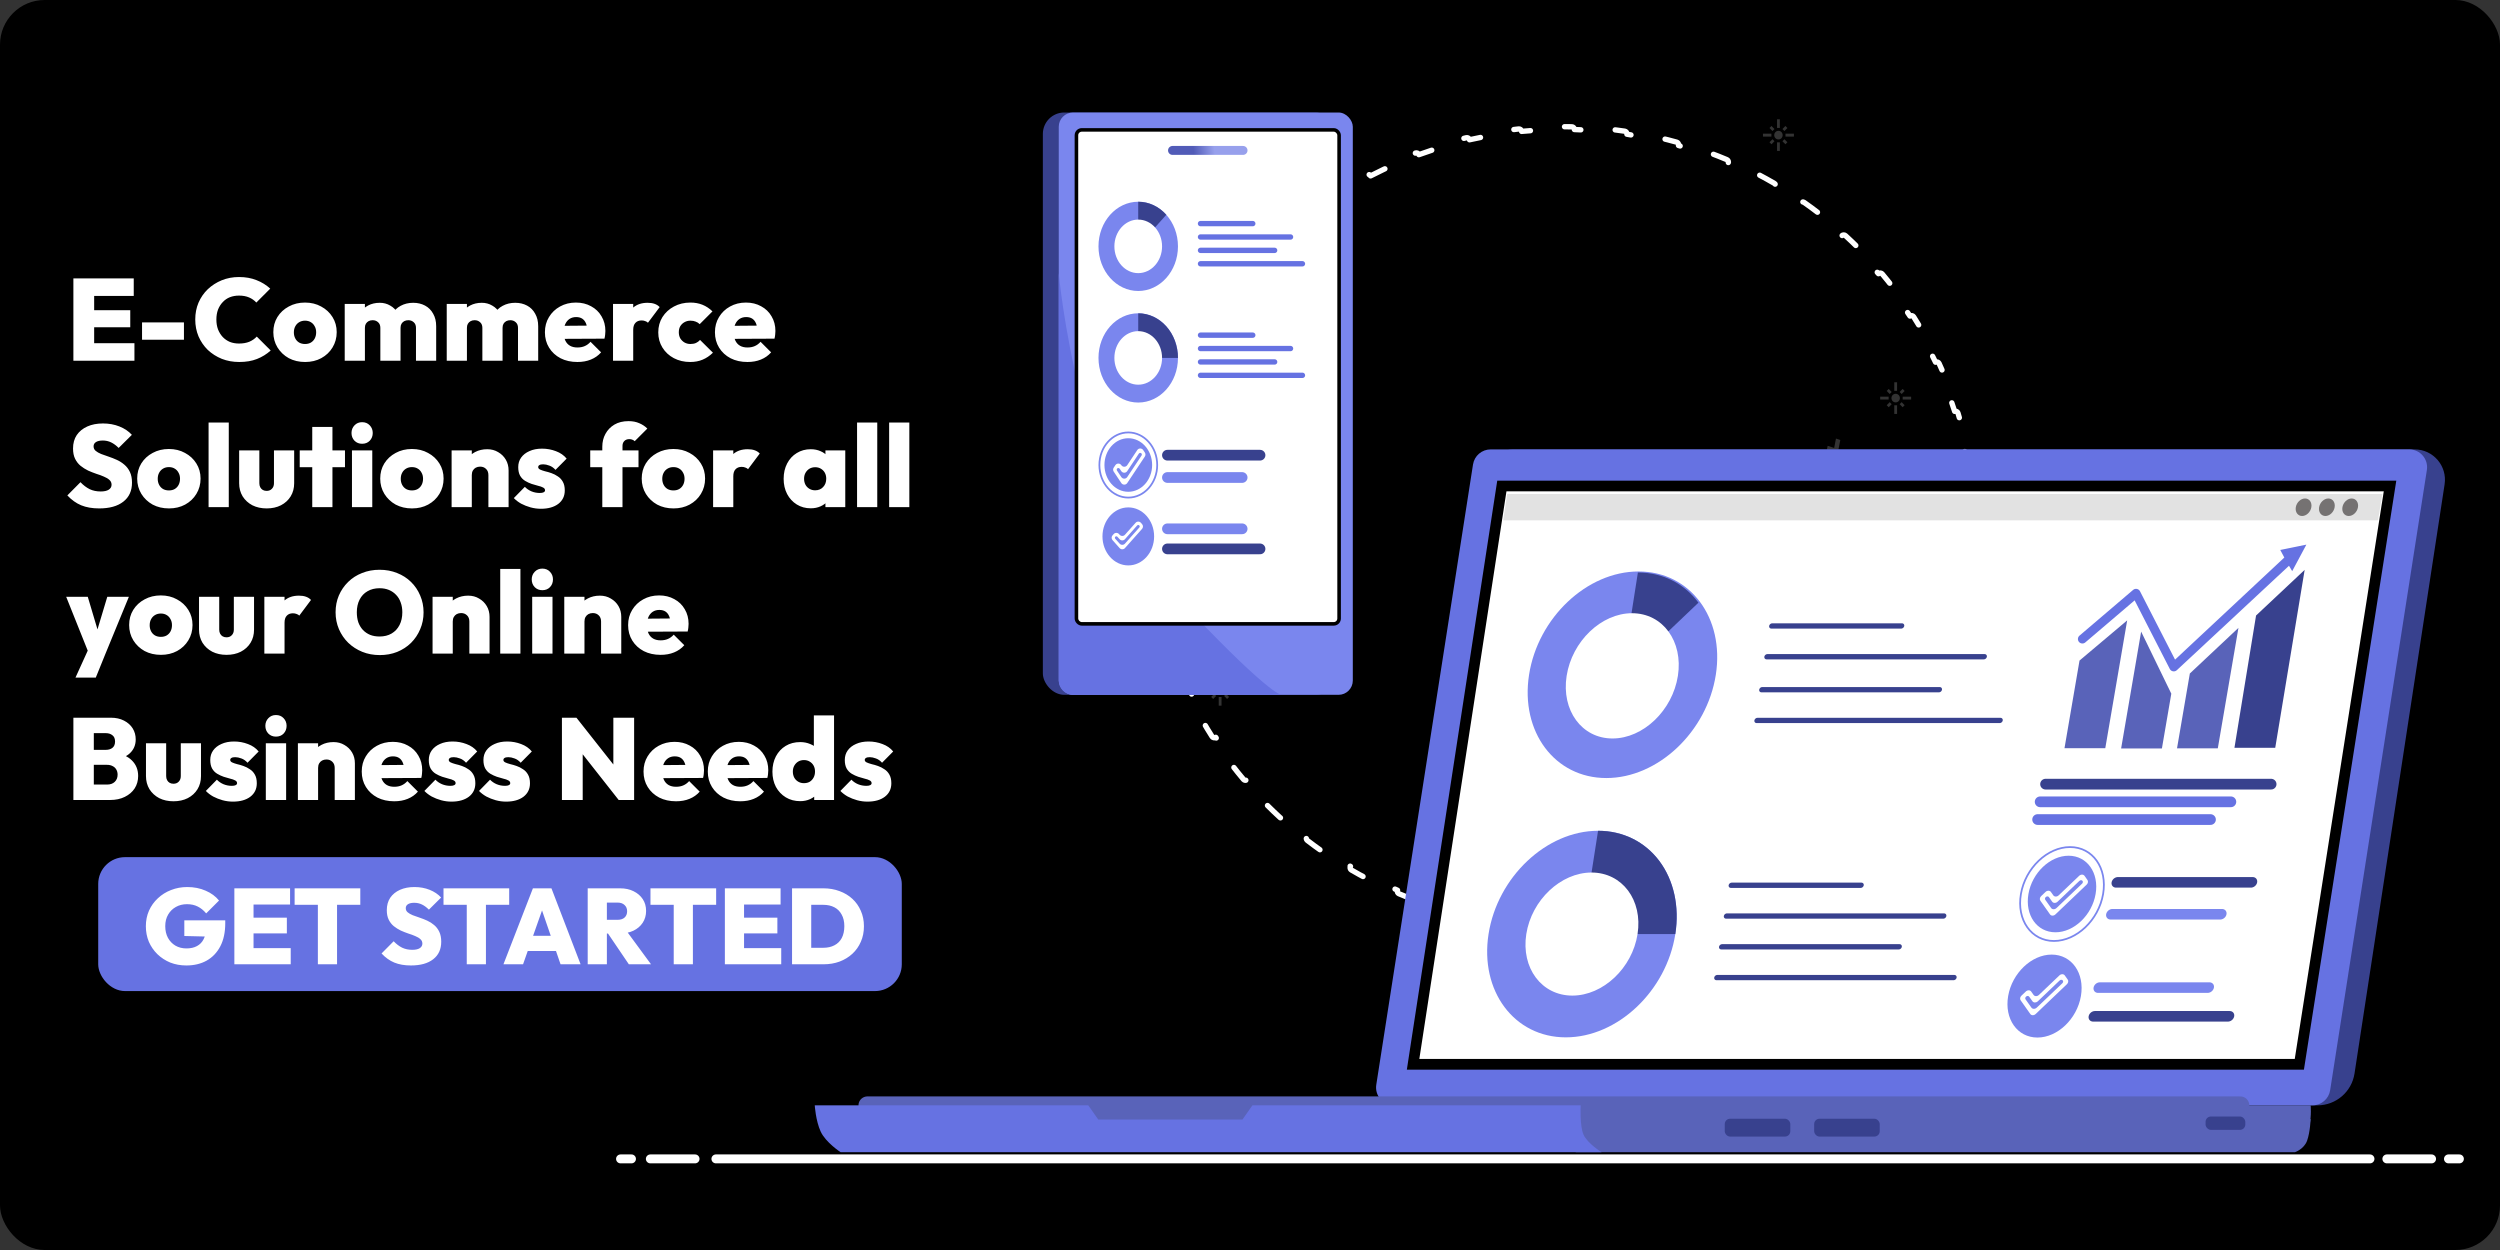 <svg width="1400" height="700" viewBox="0 0 1400 700" fill="none" xmlns="http://www.w3.org/2000/svg">
<rect x="0" y="0" width="1400" height="700" fill="#333333" stroke="none"/>
<rect width="1400" height="700" rx="25" fill="black"/>
<path d="M1105.85 289.965C1105.84 289.137 1105.15 288.481 1104.32 288.499C1104.32 288.499 1104.32 288.5 1104.32 288.5C1104.15 282.891 1103.77 277.335 1103.19 271.838C1103.19 271.838 1103.19 271.837 1103.19 271.837C1104.02 271.744 1104.61 271.001 1104.52 270.178C1104.14 266.88 1103.7 263.603 1103.18 260.35C1103.05 259.532 1102.28 258.975 1101.46 259.105C1101.46 259.105 1101.45 259.106 1101.45 259.106C1100.53 253.58 1099.4 248.122 1098.07 242.741C1098.07 242.74 1098.07 242.74 1098.07 242.739C1098.87 242.535 1099.36 241.718 1099.15 240.915C1098.33 237.701 1097.44 234.514 1096.48 231.357C1096.24 230.564 1095.4 230.117 1094.61 230.359C1094.61 230.359 1094.61 230.36 1094.61 230.36C1092.94 225.024 1091.07 219.773 1089.02 214.615C1089.02 214.614 1089.02 214.614 1089.02 214.613C1089.79 214.301 1090.16 213.425 1089.85 212.658C1088.6 209.59 1087.28 206.555 1085.9 203.555C1085.55 202.803 1084.66 202.474 1083.91 202.821C1083.91 202.821 1083.9 202.822 1083.9 202.823C1081.53 197.771 1078.97 192.821 1076.23 187.98C1076.24 187.979 1076.24 187.979 1076.24 187.978C1076.96 187.565 1077.2 186.648 1076.79 185.93C1075.14 183.061 1073.43 180.23 1071.66 177.441C1071.21 176.742 1070.28 176.535 1069.58 176.98C1069.58 176.981 1069.58 176.982 1069.58 176.983C1066.56 172.3 1063.36 167.735 1060 163.295C1060 163.294 1060 163.293 1060 163.292C1060.66 162.787 1060.78 161.845 1060.28 161.188C1058.26 158.565 1056.19 155.987 1054.07 153.454C1053.53 152.82 1052.59 152.738 1051.95 153.271C1051.95 153.272 1051.95 153.273 1051.95 153.274C1048.34 149.036 1044.57 144.929 1040.65 140.964C1040.65 140.962 1040.65 140.961 1040.66 140.96C1041.24 140.374 1041.24 139.424 1040.65 138.839C1038.32 136.503 1035.93 134.217 1033.49 131.982C1032.87 131.423 1031.93 131.464 1031.37 132.075C1031.37 132.076 1031.36 132.078 1031.36 132.079C1027.24 128.349 1022.97 124.765 1018.57 121.336C1018.57 121.335 1018.57 121.334 1018.57 121.332C1019.07 120.675 1018.95 119.734 1018.29 119.229C1015.68 117.216 1013.01 115.257 1010.3 113.354C1009.62 112.878 1008.69 113.041 1008.21 113.719C1008.21 113.72 1008.21 113.722 1008.21 113.723C1003.64 110.558 998.947 107.551 994.137 104.712C994.138 104.71 994.139 104.709 994.14 104.708C994.556 103.991 994.313 103.073 993.597 102.657C990.743 100.997 987.849 99.395 984.916 97.853C984.183 97.468 983.276 97.749 982.891 98.483C982.89 98.484 982.889 98.485 982.888 98.487C977.958 95.935 972.921 93.553 967.784 91.35C967.785 91.348 967.786 91.347 967.786 91.345C968.108 90.582 967.75 89.702 966.987 89.38C963.947 88.099 960.874 86.88 957.768 85.724C956.992 85.435 956.128 85.83 955.839 86.607C955.839 86.608 955.838 86.61 955.837 86.611C950.628 84.71 945.329 82.989 939.947 81.454C939.948 81.452 939.948 81.45 939.949 81.449C940.171 80.651 939.704 79.824 938.906 79.602C935.73 78.718 932.526 77.898 929.296 77.145C928.489 76.956 927.682 77.458 927.494 78.265C927.494 78.266 927.494 78.268 927.493 78.269C922.089 77.045 916.612 76.007 911.068 75.161C911.069 75.16 911.069 75.158 911.069 75.157C911.189 74.337 910.621 73.575 909.802 73.456C906.544 72.98 903.263 72.57 899.962 72.228C899.138 72.143 898.401 72.742 898.316 73.566C898.316 73.568 898.315 73.569 898.315 73.571C892.815 73.036 887.257 72.69 881.649 72.54C881.649 72.538 881.649 72.537 881.649 72.535C881.666 71.707 881.008 71.022 880.18 71.005C878.526 70.971 876.868 70.954 875.205 70.954C873.543 70.954 871.885 70.971 870.23 71.005C869.402 71.022 868.745 71.707 868.762 72.535C868.762 72.537 868.762 72.538 868.762 72.54C863.154 72.69 857.596 73.036 852.096 73.571C852.095 73.569 852.095 73.568 852.095 73.566C852.01 72.742 851.272 72.143 850.448 72.228C847.147 72.57 843.867 72.98 840.609 73.456C839.789 73.575 839.222 74.337 839.341 75.157C839.342 75.158 839.342 75.16 839.342 75.162C833.799 76.007 828.321 77.045 822.917 78.269C822.917 78.268 822.917 78.266 822.916 78.265C822.728 77.458 821.922 76.956 821.115 77.145C817.885 77.898 814.681 78.718 811.505 79.602C810.707 79.824 810.24 80.651 810.462 81.449C810.462 81.45 810.463 81.452 810.463 81.454C805.082 82.989 799.782 84.711 794.573 86.611C794.573 86.61 794.572 86.608 794.572 86.607C794.283 85.83 793.419 85.435 792.643 85.724C789.537 86.88 786.463 88.099 783.424 89.38C782.661 89.702 782.303 90.582 782.624 91.345C782.625 91.347 782.626 91.348 782.626 91.35C777.49 93.554 772.452 95.935 767.522 98.487C767.522 98.486 767.521 98.484 767.52 98.483C767.135 97.749 766.228 97.468 765.494 97.853C762.562 99.395 759.668 100.997 756.814 102.657C756.097 103.073 755.855 103.991 756.271 104.708C756.272 104.709 756.273 104.71 756.274 104.712C751.464 107.551 746.77 110.558 742.201 113.723C742.201 113.722 742.2 113.72 742.199 113.719C741.722 113.041 740.787 112.878 740.109 113.354C737.4 115.257 734.735 117.216 732.116 119.229C731.459 119.734 731.336 120.675 731.841 121.332C731.842 121.334 731.843 121.335 731.844 121.336C727.442 124.765 723.174 128.349 719.048 132.079C719.047 132.078 719.045 132.076 719.044 132.075C718.485 131.464 717.536 131.423 716.925 131.982C714.485 134.217 712.095 136.503 709.756 138.839C709.17 139.424 709.17 140.374 709.755 140.96C709.756 140.961 709.758 140.962 709.759 140.964C705.841 144.929 702.072 149.036 698.463 153.274C698.462 153.273 698.46 153.272 698.459 153.271C697.825 152.738 696.879 152.82 696.346 153.454C694.218 155.987 692.146 158.565 690.132 161.188C689.627 161.845 689.751 162.787 690.408 163.292C690.409 163.293 690.41 163.294 690.412 163.295C687.049 167.735 683.852 172.3 680.83 176.983C680.829 176.982 680.827 176.981 680.826 176.98C680.127 176.535 679.2 176.742 678.755 177.441C676.981 180.23 675.269 183.061 673.619 185.93C673.206 186.648 673.454 187.565 674.172 187.978C674.174 187.979 674.175 187.979 674.177 187.98C671.437 192.821 668.878 197.771 666.508 202.823C666.506 202.822 666.505 202.821 666.503 202.821C665.751 202.474 664.86 202.803 664.513 203.555C663.131 206.555 661.814 209.59 660.565 212.658C660.253 213.425 660.622 214.301 661.389 214.613C661.391 214.614 661.392 214.614 661.394 214.615C659.336 219.773 657.47 225.024 655.805 230.36C655.804 230.36 655.802 230.359 655.8 230.359C655.008 230.117 654.17 230.564 653.929 231.357C652.968 234.514 652.076 237.701 651.256 240.915C651.052 241.718 651.536 242.535 652.339 242.739C652.341 242.74 652.342 242.74 652.344 242.741C651.011 248.122 649.879 253.58 648.958 259.106C648.956 259.106 648.954 259.105 648.953 259.105C648.134 258.975 647.365 259.532 647.235 260.35C646.715 263.603 646.268 266.88 645.894 270.178C645.801 271.001 646.393 271.744 647.216 271.837C647.218 271.837 647.219 271.838 647.221 271.838C646.637 277.335 646.259 282.891 646.094 288.5C646.093 288.5 646.091 288.5 646.089 288.499C645.261 288.481 644.574 289.137 644.556 289.965C644.519 291.62 644.5 293.279 644.5 294.943C644.5 296.606 644.519 298.265 644.556 299.92C644.574 300.748 645.261 301.404 646.089 301.386C646.091 301.386 646.093 301.386 646.094 301.386C646.259 306.994 646.637 312.55 647.221 318.048C647.219 318.048 647.218 318.048 647.216 318.048C646.393 318.141 645.801 318.884 645.894 319.707C646.268 323.005 646.715 326.282 647.235 329.535C647.365 330.353 648.134 330.911 648.953 330.78C648.954 330.78 648.956 330.779 648.958 330.779C649.88 336.305 651.011 341.763 652.344 347.145C652.342 347.145 652.341 347.145 652.339 347.146C651.536 347.351 651.052 348.167 651.256 348.97C652.076 352.184 652.968 355.371 653.929 358.528C654.17 359.321 655.008 359.768 655.8 359.527C655.802 359.526 655.804 359.526 655.805 359.525C657.47 364.861 659.336 370.112 661.394 375.27C661.392 375.271 661.391 375.272 661.389 375.272C660.622 375.585 660.253 376.46 660.565 377.227C661.814 380.295 663.131 383.33 664.513 386.33C664.86 387.083 665.751 387.411 666.503 387.065C666.505 387.064 666.506 387.063 666.508 387.063C668.878 392.114 671.437 397.064 674.177 401.905C674.175 401.906 674.174 401.907 674.172 401.908C673.454 402.32 673.206 403.237 673.619 403.956C675.269 406.825 676.981 409.655 678.755 412.445C679.2 413.144 680.127 413.35 680.826 412.905C680.827 412.905 680.829 412.904 680.83 412.903C683.852 417.585 687.049 422.151 690.412 426.591C690.41 426.592 690.409 426.593 690.408 426.594C689.751 427.098 689.627 428.04 690.132 428.697C692.146 431.32 694.218 433.898 696.346 436.431C696.879 437.065 697.825 437.147 698.459 436.614C698.46 436.613 698.462 436.612 698.463 436.611C702.072 440.85 705.841 444.956 709.759 448.922C709.758 448.923 709.756 448.924 709.755 448.925C709.17 449.511 709.17 450.461 709.756 451.047C712.095 453.382 714.485 455.668 716.925 457.903C717.536 458.463 718.485 458.421 719.044 457.81C719.045 457.809 719.047 457.808 719.048 457.806C723.174 461.536 727.442 465.12 731.844 468.549C731.843 468.55 731.842 468.552 731.841 468.553C731.336 469.21 731.459 470.152 732.116 470.656C734.735 472.669 737.4 474.628 740.109 476.531C740.787 477.008 741.722 476.844 742.199 476.166C742.2 476.165 742.201 476.164 742.201 476.162C746.77 479.327 751.464 482.334 756.274 485.173C756.273 485.175 756.272 485.176 756.271 485.178C755.855 485.894 756.097 486.812 756.814 487.228C759.668 488.888 762.562 490.49 765.494 492.032C766.228 492.418 767.135 492.136 767.52 491.403C767.521 491.401 767.522 491.4 767.522 491.398C772.452 493.95 777.49 496.332 782.626 498.536C782.626 498.537 782.625 498.539 782.624 498.54C782.303 499.304 782.661 500.183 783.424 500.505C786.463 501.786 789.537 503.005 792.643 504.161C793.419 504.45 794.283 504.055 794.572 503.279C794.572 503.277 794.573 503.276 794.573 503.274C799.782 505.175 805.082 506.896 810.463 508.432C810.463 508.433 810.462 508.435 810.462 508.436C810.24 509.234 810.707 510.062 811.505 510.284C814.681 511.168 817.885 511.987 821.115 512.741C821.922 512.929 822.728 512.427 822.916 511.621C822.917 511.619 822.917 511.617 822.918 511.616C828.321 512.84 833.799 513.878 839.342 514.724C839.342 514.725 839.342 514.727 839.342 514.729C839.222 515.548 839.789 516.31 840.609 516.429C843.867 516.905 847.147 517.315 850.448 517.657C851.272 517.742 852.01 517.143 852.095 516.319C852.095 516.318 852.095 516.316 852.096 516.315C857.596 516.849 863.154 517.195 868.762 517.345C868.762 517.347 868.762 517.348 868.762 517.35C868.745 518.178 869.402 518.863 870.23 518.88C871.885 518.914 873.543 518.931 875.205 518.931C876.868 518.931 878.526 518.914 880.18 518.88C881.009 518.863 881.666 518.178 881.649 517.35C881.649 517.348 881.649 517.347 881.649 517.345C887.257 517.195 892.815 516.849 898.315 516.315C898.315 516.316 898.316 516.318 898.316 516.319C898.401 517.143 899.138 517.742 899.962 517.657C903.263 517.315 906.544 516.905 909.802 516.429C910.621 516.31 911.189 515.548 911.069 514.729C911.069 514.727 911.069 514.725 911.069 514.724C916.612 513.878 922.089 512.84 927.493 511.616C927.494 511.617 927.494 511.619 927.494 511.621C927.682 512.427 928.489 512.929 929.296 512.741C932.526 511.987 935.73 511.168 938.906 510.284C939.704 510.062 940.171 509.234 939.949 508.436C939.948 508.435 939.948 508.433 939.948 508.432C945.329 506.896 950.628 505.175 955.837 503.274C955.838 503.276 955.839 503.277 955.839 503.279C956.128 504.055 956.992 504.45 957.768 504.161C960.874 503.005 963.947 501.786 966.987 500.505C967.75 500.183 968.108 499.304 967.786 498.54C967.786 498.539 967.785 498.537 967.785 498.536C972.921 496.332 977.958 493.95 982.888 491.398C982.889 491.4 982.89 491.401 982.891 491.403C983.276 492.136 984.183 492.418 984.916 492.032C987.849 490.49 990.743 488.888 993.597 487.228C994.313 486.812 994.556 485.894 994.14 485.178C994.139 485.176 994.138 485.175 994.137 485.173C998.947 482.334 1003.64 479.327 1008.21 476.162C1008.21 476.164 1008.21 476.165 1008.21 476.166C1008.69 476.844 1009.62 477.008 1010.3 476.531C1013.01 474.628 1015.68 472.669 1018.29 470.656C1018.95 470.152 1019.07 469.21 1018.57 468.553C1018.57 468.552 1018.57 468.55 1018.57 468.549C1022.97 465.12 1027.24 461.536 1031.36 457.806C1031.36 457.808 1031.37 457.809 1031.37 457.81C1031.93 458.421 1032.87 458.463 1033.49 457.903C1035.93 455.668 1038.32 453.382 1040.65 451.047C1041.24 450.461 1041.24 449.511 1040.66 448.925C1040.65 448.924 1040.65 448.923 1040.65 448.922C1044.57 444.956 1048.34 440.85 1051.95 436.611C1051.95 436.612 1051.95 436.613 1051.95 436.614C1052.59 437.147 1053.53 437.065 1054.07 436.431C1056.19 433.898 1058.26 431.32 1060.28 428.697C1060.78 428.04 1060.66 427.098 1060 426.594C1060 426.593 1060 426.592 1060 426.591C1063.36 422.151 1066.56 417.585 1069.58 412.903C1069.58 412.904 1069.58 412.904 1069.58 412.905C1070.28 413.35 1071.21 413.144 1071.66 412.445C1073.43 409.655 1075.14 406.825 1076.79 403.956C1077.2 403.237 1076.96 402.32 1076.24 401.908C1076.24 401.907 1076.24 401.906 1076.23 401.905C1078.97 397.064 1081.53 392.114 1083.9 387.063C1083.9 387.063 1083.91 387.064 1083.91 387.065C1084.66 387.411 1085.55 387.083 1085.9 386.33C1087.28 383.33 1088.6 380.295 1089.85 377.227C1090.16 376.46 1089.79 375.585 1089.02 375.272C1089.02 375.272 1089.02 375.271 1089.02 375.27C1091.07 370.112 1092.94 364.861 1094.61 359.525C1094.61 359.526 1094.61 359.526 1094.61 359.527C1095.4 359.768 1096.24 359.321 1096.48 358.528C1097.44 355.371 1098.33 352.184 1099.15 348.97C1099.36 348.167 1098.87 347.351 1098.07 347.146C1098.07 347.145 1098.07 347.145 1098.07 347.145C1099.4 341.763 1100.53 336.305 1101.45 330.779C1101.45 330.779 1101.46 330.78 1101.46 330.78C1102.28 330.911 1103.05 330.353 1103.18 329.535C1103.7 326.282 1104.14 323.005 1104.52 319.707C1104.61 318.884 1104.02 318.141 1103.19 318.048C1103.19 318.048 1103.19 318.048 1103.19 318.048C1103.77 312.55 1104.15 306.994 1104.32 301.386C1104.32 301.386 1104.32 301.386 1104.32 301.386C1105.15 301.404 1105.84 300.748 1105.85 299.92C1105.89 298.265 1105.91 296.606 1105.91 294.943C1105.91 293.279 1105.89 291.62 1105.85 289.965Z" stroke="white" stroke-width="3" stroke-linecap="round" stroke-linejoin="round" stroke-dasharray="10 20"/>
<g clip-path="url(#clip0_121_9468)">
<path d="M729.402 75.943H724.673V77.555H729.402V75.943ZM731.112 73.331L729.442 71.623L728.33 72.759L730.001 74.468L731.112 73.331ZM734.131 67.882H732.555V72.719H734.131V67.882ZM738.355 72.759L737.244 71.623L735.573 73.331L736.684 74.468L738.355 72.759ZM737.283 75.943V77.555H742.012V75.943H737.283ZM733.343 74.331C732.716 74.331 732.114 74.586 731.671 75.039C731.228 75.493 730.978 76.108 730.978 76.749C730.978 77.391 731.228 78.006 731.671 78.459C732.114 78.913 732.716 79.168 733.343 79.168C733.97 79.168 734.571 78.913 735.015 78.459C735.458 78.006 735.707 77.391 735.707 76.749C735.707 76.108 735.458 75.493 735.015 75.039C734.571 74.586 733.97 74.331 733.343 74.331ZM735.573 80.167L737.244 81.876L738.355 80.74L736.684 79.031L735.573 80.167ZM728.33 80.74L729.442 81.876L731.112 80.167L730.001 79.031L728.33 80.74ZM732.555 85.617H734.131V80.78H732.555V85.617Z" fill="white" fill-opacity="0.2"/>
</g>
<path d="M991.987 74.867H987.258V76.48H991.987V74.867ZM993.697 72.255L992.026 70.546L990.915 71.683L992.586 73.392L993.697 72.255ZM996.716 66.806H995.139V71.643H996.716V66.806ZM1000.94 71.683L999.829 70.546L998.158 72.255L999.269 73.392L1000.94 71.683ZM999.868 74.867V76.48H1004.6V74.867H999.868ZM995.928 73.255C995.301 73.255 994.699 73.51 994.256 73.963C993.812 74.417 993.563 75.032 993.563 75.674C993.563 76.315 993.812 76.93 994.256 77.383C994.699 77.837 995.301 78.092 995.928 78.092C996.555 78.092 997.156 77.837 997.599 77.383C998.043 76.93 998.292 76.315 998.292 75.674C998.292 75.032 998.043 74.417 997.599 73.963C997.156 73.51 996.555 73.255 995.928 73.255ZM998.158 79.091L999.829 80.8L1000.94 79.664L999.269 77.955L998.158 79.091ZM990.915 79.664L992.026 80.8L993.697 79.091L992.586 77.955L990.915 79.664ZM995.139 84.541H996.716V79.704H995.139V84.541Z" fill="white" fill-opacity="0.2"/>
<g clip-path="url(#clip1_121_9468)">
<path d="M1057.63 222.123H1052.9V223.735H1057.63V222.123ZM1059.34 219.511L1057.67 217.802L1056.56 218.939L1058.23 220.648L1059.34 219.511ZM1062.36 214.062H1060.79V218.898H1062.36V214.062ZM1066.59 218.939L1065.47 217.802L1063.8 219.511L1064.92 220.648L1066.59 218.939ZM1065.51 222.123V223.735H1070.24V222.123H1065.51ZM1061.57 220.51C1060.95 220.51 1060.35 220.765 1059.9 221.219C1059.46 221.672 1059.21 222.287 1059.21 222.929C1059.21 223.57 1059.46 224.185 1059.9 224.639C1060.35 225.092 1060.95 225.347 1061.57 225.347C1062.2 225.347 1062.8 225.092 1063.25 224.639C1063.69 224.185 1063.94 223.57 1063.94 222.929C1063.94 222.287 1063.69 221.672 1063.25 221.219C1062.8 220.765 1062.2 220.51 1061.57 220.51ZM1063.8 226.347L1065.47 228.056L1066.59 226.919L1064.92 225.21L1063.8 226.347ZM1056.56 226.919L1057.67 228.056L1059.34 226.347L1058.23 225.21L1056.56 226.919ZM1060.79 231.796H1062.36V226.959H1060.79V231.796Z" fill="white" fill-opacity="0.2"/>
</g>
<g clip-path="url(#clip2_121_9468)">
<path d="M830.653 529.521H825.924V531.133H830.653V529.521ZM832.363 526.909L830.693 525.2L829.581 526.336L831.252 528.045L832.363 526.909ZM835.382 521.459H833.806V526.296H835.382V521.459ZM839.606 526.336L838.495 525.2L836.824 526.909L837.935 528.045L839.606 526.336ZM838.534 529.521V531.133H843.263V529.521H838.534ZM834.594 527.908C833.967 527.908 833.365 528.163 832.922 528.617C832.478 529.07 832.229 529.685 832.229 530.327C832.229 530.968 832.478 531.583 832.922 532.037C833.365 532.49 833.967 532.745 834.594 532.745C835.221 532.745 835.822 532.49 836.266 532.037C836.709 531.583 836.958 530.968 836.958 530.327C836.958 529.685 836.709 529.07 836.266 528.617C835.822 528.163 835.221 527.908 834.594 527.908ZM836.824 533.745L838.495 535.454L839.606 534.317L837.935 532.608L836.824 533.745ZM829.581 534.317L830.693 535.454L832.363 533.745L831.252 532.608L829.581 534.317ZM833.806 539.194H835.382V534.357H833.806V539.194Z" fill="white" fill-opacity="0.2"/>
</g>
<g clip-path="url(#clip3_121_9468)">
<path d="M679.333 385.493H674.604V387.105H679.333V385.493ZM681.043 382.881L679.372 381.172L678.261 382.309L679.932 384.018L681.043 382.881ZM684.062 377.432H682.486V382.269H684.062V377.432ZM688.286 382.309L687.175 381.172L685.504 382.881L686.615 384.018L688.286 382.309ZM687.214 385.493V387.105H691.943V385.493H687.214ZM683.274 383.881C682.647 383.881 682.045 384.136 681.602 384.589C681.158 385.043 680.909 385.658 680.909 386.299C680.909 386.941 681.158 387.556 681.602 388.009C682.045 388.463 682.647 388.718 683.274 388.718C683.901 388.718 684.502 388.463 684.946 388.009C685.389 387.556 685.638 386.941 685.638 386.299C685.638 385.658 685.389 385.043 684.946 384.589C684.502 384.136 683.901 383.881 683.274 383.881ZM685.504 389.717L687.175 391.426L688.286 390.289L686.615 388.581L685.504 389.717ZM678.261 390.289L679.372 391.426L681.043 389.717L679.932 388.581L678.261 390.289ZM682.486 395.166H684.062V390.33H682.486V395.166Z" fill="white" fill-opacity="0.2"/>
</g>
<path d="M1032.53 256.294L1028.88 255.118L1027.87 260.358L1025.44 259.574L1026.45 254.334L1022.81 253.158L1023.48 249.664L1027.13 250.84L1028.14 245.6L1030.57 246.384L1029.56 251.624L1033.2 252.8L1032.53 256.294Z" fill="white" fill-opacity="0.2"/>
<path d="M1124.21 350.886L1122.21 346.14L1118.55 348.717L1117.22 345.552L1120.89 342.975L1118.9 338.229L1121.34 336.511L1123.33 341.257L1127 338.68L1128.33 341.844L1124.66 344.422L1126.65 349.168L1124.21 350.886Z" fill="white" fill-opacity="0.2"/>
<rect x="584" y="63" width="164.672" height="326.104" rx="12" fill="#38418E"/>
<rect x="592.901" y="63" width="164.672" height="326.104" rx="8" fill="#7A86EE"/>
<path d="M592.901 152.959C592.901 152.959 603.897 275.103 657.042 332.104C710.187 389.104 717.518 389.104 717.518 389.104H600.901C596.483 389.104 592.901 385.522 592.901 381.104V152.959Z" fill="#6672E2"/>
<rect x="602.802" y="72.744" width="147.095" height="276.625" rx="3" fill="white" stroke="black" stroke-width="2"/>
<line x1="656.597" y1="84.237" x2="696.103" y2="84.237" stroke="url(#paint0_linear_121_9468)" stroke-width="5" stroke-linecap="round"/>
<ellipse cx="637.407" cy="137.965" rx="22.253" ry="24.989" fill="#7A86EE"/>
<ellipse cx="637.407" cy="200.438" rx="22.253" ry="24.989" fill="#7A86EE"/>
<path d="M659.66 200.438C659.66 197.156 659.084 193.907 657.966 190.875C656.848 187.843 655.209 185.088 653.142 182.768C651.076 180.448 648.623 178.607 645.923 177.351C643.223 176.095 640.329 175.449 637.407 175.449L637.407 200.438H659.66Z" fill="#38418E"/>
<path d="M653.126 120.276C651.062 117.958 648.611 116.12 645.913 114.866C643.215 113.613 640.323 112.968 637.403 112.97L637.391 137.946L653.126 120.276Z" fill="#38418E"/>
<ellipse cx="637.407" cy="137.964" rx="13.352" ry="14.993" fill="white"/>
<ellipse cx="637.407" cy="200.434" rx="13.352" ry="14.993" fill="white"/>
<path d="M648.034 260.41C648.034 270.54 640.732 278.651 631.844 278.651C622.955 278.651 615.654 270.54 615.654 260.41C615.654 250.279 622.955 242.168 631.844 242.168C640.732 242.168 648.034 250.279 648.034 260.41Z" stroke="#7A86EE"/>
<ellipse cx="631.844" cy="260.405" rx="13.352" ry="14.993" fill="#7A86EE"/>
<ellipse cx="631.844" cy="300.388" rx="14.464" ry="16.243" fill="#7A86EE"/>
<g clip-path="url(#clip4_121_9468)">
<path d="M635.926 292.771C636.721 291.878 638.118 291.877 638.913 292.771L639.561 293.498C640.236 294.256 640.237 295.399 639.562 296.158L629.976 306.936C629.181 307.83 627.783 307.83 626.987 306.936L623.013 302.468C622.339 301.71 622.339 300.566 623.014 299.808L623.662 299.08C624.458 298.187 625.854 298.187 626.65 299.08L626.988 299.46C627.783 300.353 629.18 300.353 629.975 299.459L635.926 292.771ZM638.041 294.274C637.71 293.9 637.127 293.899 636.795 294.273L629.966 301.955C629.174 302.846 627.784 302.85 626.986 301.965L625.756 300.6C625.434 300.243 624.874 300.239 624.548 300.593V300.593C624.262 300.902 624.258 301.377 624.539 301.691L626.988 304.437C627.784 305.329 629.179 305.329 629.974 304.436L638.039 295.379C638.319 295.064 638.32 294.59 638.041 294.274V294.274Z" fill="white"/>
</g>
<path d="M636.866 252.041C637.657 250.85 639.407 250.849 640.198 252.04L641.122 253.431C641.568 254.101 641.568 254.973 641.123 255.644L631.261 270.503C630.47 271.695 628.719 271.695 627.928 270.503L623.677 264.099C623.232 263.429 623.232 262.557 623.678 261.886L624.606 260.49C625.396 259.301 627.141 259.301 627.931 260.49V260.49C628.721 261.679 630.467 261.678 631.257 260.489L636.866 252.041ZM639.304 254.024C638.938 253.469 638.124 253.468 637.756 254.022L631.25 263.83C630.462 265.018 628.719 265.024 627.923 263.841L627.017 262.492C626.657 261.958 625.873 261.954 625.508 262.484V262.484C625.296 262.791 625.293 263.196 625.5 263.507L627.928 267.155C628.72 268.344 630.468 268.343 631.259 267.153L639.303 255.049C639.509 254.739 639.51 254.335 639.304 254.024V254.024Z" fill="white"/>
<path d="M1174.28 514.455C1175.07 513.264 1176.82 513.264 1177.61 514.455L1178.53 515.845C1178.98 516.516 1178.98 517.388 1178.53 518.058L1168.67 532.917C1167.88 534.109 1166.13 534.109 1165.34 532.917L1161.09 526.514C1160.64 525.843 1160.64 524.971 1161.09 524.301L1162.01 522.904C1162.8 521.716 1164.55 521.716 1165.34 522.904V522.904C1166.13 524.093 1167.88 524.093 1168.67 522.904L1174.28 514.455ZM1176.71 516.438C1176.35 515.883 1175.53 515.882 1175.16 516.437L1168.66 526.244C1167.87 527.432 1166.13 527.438 1165.33 526.255L1164.43 524.907C1164.07 524.372 1163.28 524.368 1162.92 524.898V524.898C1162.7 525.205 1162.7 525.611 1162.91 525.922L1165.34 529.569C1166.13 530.758 1167.88 530.758 1168.67 529.568L1176.71 517.463C1176.92 517.153 1176.92 516.749 1176.71 516.438V516.438Z" fill="white"/>
<line x1="672.286" y1="125.22" x2="701.553" y2="125.22" stroke="#6672E2" stroke-width="3" stroke-linecap="round"/>
<line x1="672.286" y1="132.714" x2="722.694" y2="132.714" stroke="#6672E2" stroke-width="3" stroke-linecap="round"/>
<line x1="672.286" y1="140.208" x2="713.792" y2="140.208" stroke="#6672E2" stroke-width="3" stroke-linecap="round"/>
<line x1="672.286" y1="147.71" x2="729.369" y2="147.71" stroke="#6672E2" stroke-width="3" stroke-linecap="round"/>
<line x1="672.286" y1="187.691" x2="701.553" y2="187.691" stroke="#6672E2" stroke-width="3" stroke-linecap="round"/>
<line x1="672.286" y1="195.184" x2="722.694" y2="195.184" stroke="#6672E2" stroke-width="3" stroke-linecap="round"/>
<line x1="672.286" y1="202.687" x2="713.792" y2="202.687" stroke="#6672E2" stroke-width="3" stroke-linecap="round"/>
<line x1="672.286" y1="210.18" x2="729.369" y2="210.18" stroke="#6672E2" stroke-width="3" stroke-linecap="round"/>
<line x1="653.759" y1="254.906" x2="705.617" y2="254.906" stroke="#38418E" stroke-width="6" stroke-linecap="round"/>
<line x1="653.759" y1="267.4" x2="695.603" y2="267.4" stroke="#7A86EE" stroke-width="6" stroke-linecap="round"/>
<line x1="653.759" y1="296.137" x2="695.603" y2="296.137" stroke="#7A86EE" stroke-width="6" stroke-linecap="round"/>
<line x1="653.759" y1="307.382" x2="705.617" y2="307.382" stroke="#38418E" stroke-width="6" stroke-linecap="round"/>
<path d="M837.122 260.119C837.881 255.25 842.075 251.66 847.003 251.66H1352.18C1362.59 251.66 1370.55 260.936 1368.98 271.23L1318.53 601.17C1316.96 611.423 1308.14 618.995 1297.77 618.995H792.838C786.701 618.995 782.012 613.518 782.957 607.454L837.122 260.119Z" fill="#38418E"/>
<path d="M824.883 260.119C825.642 255.25 829.836 251.66 834.763 251.66H1349.17C1355.3 251.66 1359.99 257.137 1359.05 263.201L1304.88 610.536C1304.12 615.405 1299.93 618.995 1295 618.995H780.599C774.462 618.995 769.773 613.518 770.718 607.454L824.883 260.119Z" fill="#6672E2"/>
<line x1="485.743" y1="618.993" x2="1254.6" y2="618.993" stroke="#5963B9" stroke-width="10" stroke-linecap="round"/>
<path d="M882.409 626.7H1293.96C1293.96 626.7 1293.68 634.029 1291.98 638.771C1290.28 643.512 1285.18 645.237 1285.18 645.237H882.409V626.7Z" fill="#5963B9"/>
<path d="M882.409 618.999H1293.96C1293.96 618.999 1294.52 624.559 1293.29 630.12C1292.05 635.681 1285.18 637.535 1285.18 637.535H882.409V618.999Z" fill="#5963B9"/>
<rect x="584.219" y="618.999" width="132.405" height="13.744" fill="#5963B9"/>
<path d="M459.561 633.643C456.776 627.541 456.265 618.999 456.265 618.999H609.447L615.018 626.931H695.786L701.357 618.999H885.175C885.175 618.999 884.573 630.592 886.801 635.474C889.03 640.355 896.873 645.237 896.873 645.237H470.747C470.747 645.237 462.347 639.745 459.561 633.643Z" fill="#6672E2"/>
<path d="M791.329 596.007L841.034 272.155H1338.42L1287.63 596.007H791.329Z" fill="white" stroke="black" stroke-width="6"/>
<rect x="965.857" y="626.491" width="36.717" height="9.996" rx="3" fill="#38418E"/>
<rect x="1015.93" y="626.491" width="36.717" height="9.996" rx="3" fill="#38418E"/>
<rect x="1235.12" y="625.241" width="22.253" height="7.497" rx="3" fill="#38418E"/>
<ellipse rx="52.294" ry="58.542" transform="matrix(1 0 -0.154 0.988 908.567 377.864)" fill="#7A86EE"/>
<ellipse rx="52.294" ry="58.542" transform="matrix(1 0 -0.154 0.988 885.881 523.077)" fill="#7A86EE"/>
<path d="M938.176 523.077C939.362 515.481 939.185 507.959 937.653 500.942C936.121 493.924 933.265 487.548 929.249 482.177C925.232 476.806 920.132 472.546 914.242 469.639C908.351 466.732 901.785 465.236 894.917 465.236L885.881 523.077H938.176Z" fill="#38418E"/>
<path d="M951.127 337.506C947.167 332.14 942.135 327.884 936.317 324.982C930.499 322.081 924.01 320.589 917.22 320.593L908.161 378.411L951.127 337.506Z" fill="#38418E"/>
<ellipse rx="31.154" ry="35.499" transform="matrix(1 0 -0.154 0.988 908.471 378.476)" fill="white"/>
<ellipse rx="31.154" ry="34.876" transform="matrix(1 0 -0.154 0.988 885.881 523.076)" fill="white"/>
<line x1="1.5" y1="-1.5" x2="74.16" y2="-1.5" transform="matrix(1 0 -0.154 0.988 990.49 352.021)" stroke="#38418E" stroke-width="3" stroke-linecap="round"/>
<line x1="1.5" y1="-1.5" x2="123.117" y2="-1.5" transform="matrix(1 0 -0.154 0.988 987.798 369.25)" stroke="#38418E" stroke-width="3" stroke-linecap="round"/>
<line x1="1.5" y1="-1.5" x2="100.864" y2="-1.5" transform="matrix(1 0 -0.154 0.988 984.915 387.71)" stroke="#38418E" stroke-width="3" stroke-linecap="round"/>
<line x1="1.5" y1="-1.5" x2="137.581" y2="-1.5" transform="matrix(1 0 -0.154 0.988 982.223 404.936)" stroke="#38418E" stroke-width="3" stroke-linecap="round"/>
<line x1="1.5" y1="-1.5" x2="74.16" y2="-1.5" transform="matrix(1 0 -0.154 0.988 967.804 497.236)" stroke="#38418E" stroke-width="3" stroke-linecap="round"/>
<line x1="1.5" y1="-1.5" x2="123.117" y2="-1.5" transform="matrix(1 0 -0.154 0.988 965.113 514.463)" stroke="#38418E" stroke-width="3" stroke-linecap="round"/>
<line x1="1.5" y1="-1.5" x2="100.864" y2="-1.5" transform="matrix(1 0 -0.154 0.988 962.421 531.691)" stroke="#38418E" stroke-width="3" stroke-linecap="round"/>
<line x1="1.5" y1="-1.5" x2="134.243" y2="-1.5" transform="matrix(1 0 -0.154 0.988 959.729 548.927)" stroke="#38418E" stroke-width="3" stroke-linecap="round"/>
<path d="M1177.74 500.651C1175.24 515.244 1162.87 526.948 1150.22 526.948C1137.58 526.948 1129.21 515.244 1131.71 500.651C1134.21 486.059 1146.59 474.355 1159.23 474.355C1171.88 474.355 1180.24 486.059 1177.74 500.651Z" stroke="#7A86EE"/>
<ellipse rx="18.81" ry="21.744" transform="matrix(1 0 -0.169 0.986 1154.73 500.645)" fill="#7A86EE"/>
<ellipse rx="20.377" ry="23.556" transform="matrix(1 0 -0.169 0.986 1144.94 557.797)" fill="#7A86EE"/>
<g clip-path="url(#clip5_121_9468)">
<path d="M1153.26 546.237C1154.21 545.327 1155.64 545.327 1156.28 546.236L1157.93 548.562C1158.45 549.302 1158.26 550.399 1157.49 551.14L1139.99 567.833C1139.04 568.743 1137.61 568.743 1136.97 567.833L1131.55 560.16C1131.03 559.419 1131.22 558.321 1132 557.581L1134.44 555.255C1135.39 554.346 1136.82 554.346 1137.46 555.255L1138.8 557.146C1139.44 558.055 1140.87 558.055 1141.82 557.145L1153.26 546.237ZM1155.18 549.085C1154.8 548.542 1153.95 548.541 1153.38 549.083L1141.2 560.709C1140.26 561.615 1138.83 561.62 1138.18 560.719L1136.33 558.126C1135.95 557.607 1135.14 557.602 1134.58 558.116V558.116C1134.11 558.547 1134 559.198 1134.31 559.636L1137.58 564.259C1138.22 565.167 1139.65 565.166 1140.6 564.258L1154.92 550.614C1155.38 550.175 1155.49 549.525 1155.18 549.085V549.085Z" fill="white"/>
</g>
<g clip-path="url(#clip6_121_9468)">
<path d="M1164.31 490.472C1165.26 489.562 1166.69 489.562 1167.33 490.471L1168.98 492.796C1169.5 493.537 1169.31 494.634 1168.54 495.375L1151.04 512.068C1150.09 512.978 1148.66 512.978 1148.02 512.068L1142.6 504.395C1142.08 503.654 1142.27 502.556 1143.05 501.816L1145.49 499.49C1146.44 498.581 1147.87 498.581 1148.51 499.49L1149.85 501.381C1150.49 502.29 1151.92 502.29 1152.87 501.38L1164.31 490.472ZM1166.23 493.32C1165.85 492.777 1165 492.776 1164.43 493.318L1152.25 504.944C1151.3 505.85 1149.88 505.855 1149.23 504.954L1147.38 502.361C1147 501.842 1146.19 501.837 1145.63 502.351V502.351C1145.16 502.782 1145.05 503.433 1145.36 503.871L1148.63 508.494C1149.27 509.402 1150.7 509.401 1151.65 508.493L1165.97 494.848C1166.43 494.41 1166.54 493.76 1166.23 493.32V493.32Z" fill="white"/>
</g>
<line x1="3" y1="-3" x2="78.509" y2="-3" transform="matrix(1 0 -0.169 0.986 1181.99 497.075)" stroke="#38418E" stroke-width="6" stroke-linecap="round"/>
<path d="M1145.51 439.125L1271.83 439.125" stroke="#38418E" stroke-width="6" stroke-linecap="round"/>
<path d="M1142.48 449.018H1249.29" stroke="#6672E2" stroke-width="6" stroke-linecap="round"/>
<path d="M1141.07 458.949H1237.87" stroke="#6672E2" stroke-width="6" stroke-linecap="round"/>
<line x1="3" y1="-3" x2="64.401" y2="-3" transform="matrix(1 0 -0.169 0.986 1178.93 514.94)" stroke="#7A86EE" stroke-width="6" stroke-linecap="round"/>
<line x1="3" y1="-3" x2="64.401" y2="-3" transform="matrix(1 0 -0.169 0.986 1171.89 556.015)" stroke="#7A86EE" stroke-width="6" stroke-linecap="round"/>
<line x1="3" y1="-3" x2="78.509" y2="-3" transform="matrix(1 0 -0.169 0.986 1169.13 572.092)" stroke="#38418E" stroke-width="6" stroke-linecap="round"/>
<path d="M1164.53 369.903L1191.22 347.413L1178.96 418.973H1156.12L1164.53 369.903Z" fill="#5963B9"/>
<path d="M1226.31 377.158L1253.53 351.601L1241.97 419.072H1219.13L1226.31 377.158Z" fill="#5963B9"/>
<path d="M1263.39 344.688L1290.61 319.13L1274.13 418.776H1251.29L1263.39 344.688Z" fill="#38418E"/>
<path d="M1199.04 353.699L1215.93 388.457L1210.67 419.126H1187.83L1199.04 353.699Z" fill="#5963B9"/>
<path d="M1164.51 355.959C1163.46 356.854 1163.34 358.432 1164.23 359.483C1165.13 360.534 1166.71 360.659 1167.76 359.763L1164.51 355.959ZM1196.18 332.247L1198.4 331.107C1198.05 330.427 1197.41 329.943 1196.66 329.795C1195.91 329.647 1195.13 329.849 1194.55 330.345L1196.18 332.247ZM1217.32 373.479L1215.09 374.62C1215.45 375.317 1216.11 375.806 1216.88 375.941C1217.66 376.077 1218.45 375.843 1219.02 375.309L1217.32 373.479ZM1280.74 309.757L1280.24 307.308L1276.95 307.979L1278.53 310.936L1280.74 309.757ZM1283.52 314.755L1281.37 316.031L1283.63 319.846L1285.72 315.933L1283.52 314.755ZM1286.86 308.508L1289.06 309.686L1291.57 304.994L1286.36 306.059L1286.86 308.508ZM1167.76 359.763L1197.8 334.15L1194.55 330.345L1164.51 355.959L1167.76 359.763ZM1193.95 333.388L1215.09 374.62L1219.54 372.338L1198.4 331.107L1193.95 333.388ZM1219.02 375.309L1284.11 314.711L1280.7 311.051L1215.61 371.649L1219.02 375.309ZM1284.61 311.703L1282.94 308.579L1278.53 310.936L1280.2 314.059L1284.61 311.703ZM1280.26 314.157L1281.37 316.031L1285.67 313.479L1284.56 311.605L1280.26 314.157ZM1219.02 375.306L1288.56 310.335L1285.15 306.681L1215.61 371.652L1219.02 375.306ZM1286.36 306.059L1280.24 307.308L1281.24 312.207L1287.36 310.958L1286.36 306.059ZM1284.65 307.33L1281.31 313.577L1285.72 315.933L1289.06 309.686L1284.65 307.33Z" fill="#6672E2"/>
<path d="M844.022 276.647H1334.14L1331.68 291.371H841.797L844.022 276.647Z" fill="#E2E2E2"/>
<ellipse rx="4.352" ry="4.976" transform="matrix(1 0 -0.165 0.986 1290 284.054)" fill="#757272"/>
<ellipse rx="4.352" ry="4.976" transform="matrix(1 0 -0.165 0.986 1303.05 284.054)" fill="#757272"/>
<ellipse rx="4.352" ry="4.976" transform="matrix(1 0 -0.165 0.986 1316.11 284.054)" fill="#757272"/>
<line x1="400.907" y1="648.979" x2="1327.19" y2="648.979" stroke="white" stroke-width="5" stroke-linecap="round"/>
<line x1="364.19" y1="648.979" x2="389.231" y2="648.979" stroke="white" stroke-width="5" stroke-linecap="round"/>
<line x1="1336.64" y1="648.979" x2="1361.68" y2="648.979" stroke="white" stroke-width="5" stroke-linecap="round"/>
<line x1="1371.14" y1="648.979" x2="1377.26" y2="648.979" stroke="white" stroke-width="5" stroke-linecap="round"/>
<line x1="347.5" y1="648.979" x2="353.626" y2="648.979" stroke="white" stroke-width="5" stroke-linecap="round"/>
<path d="M41.095 202V155.915H52.73V202H41.095ZM50.325 202V192.185H75.285V202H50.325ZM50.325 183.28V173.725H72.945V183.28H50.325ZM50.325 165.73V155.915H74.895V165.73H50.325ZM79.543 190.235V180.55H103.009V190.235H79.543ZM133.977 202.715C130.467 202.715 127.217 202.13 124.227 200.96C121.237 199.747 118.616 198.078 116.362 195.955C114.152 193.788 112.419 191.253 111.162 188.35C109.949 185.447 109.342 182.305 109.342 178.925C109.342 175.502 109.949 172.36 111.162 169.5C112.419 166.597 114.152 164.083 116.362 161.96C118.616 159.837 121.216 158.168 124.162 156.955C127.152 155.742 130.381 155.135 133.847 155.135C137.487 155.135 140.759 155.72 143.662 156.89C146.566 158.017 149.122 159.598 151.332 161.635L143.532 169.435C142.449 168.222 141.106 167.268 139.502 166.575C137.899 165.882 136.014 165.535 133.847 165.535C131.984 165.535 130.272 165.838 128.712 166.445C127.196 167.052 125.874 167.962 124.747 169.175C123.621 170.345 122.732 171.753 122.082 173.4C121.476 175.047 121.172 176.888 121.172 178.925C121.172 180.962 121.476 182.803 122.082 184.45C122.732 186.097 123.621 187.527 124.747 188.74C125.874 189.91 127.196 190.82 128.712 191.47C130.272 192.077 131.984 192.38 133.847 192.38C136.014 192.38 137.921 192.055 139.567 191.405C141.214 190.712 142.622 189.737 143.792 188.48L151.592 196.28C149.339 198.317 146.782 199.898 143.922 201.025C141.106 202.152 137.791 202.715 133.977 202.715ZM170.873 202.715C167.449 202.715 164.394 202 161.708 200.57C159.064 199.097 156.963 197.103 155.403 194.59C153.843 192.033 153.063 189.173 153.063 186.01C153.063 182.847 153.821 180.03 155.338 177.56C156.898 175.047 159.021 173.075 161.708 171.645C164.394 170.172 167.428 169.435 170.808 169.435C174.188 169.435 177.199 170.172 179.843 171.645C182.529 173.075 184.653 175.047 186.213 177.56C187.773 180.03 188.553 182.847 188.553 186.01C188.553 189.173 187.773 192.033 186.213 194.59C184.696 197.103 182.594 199.097 179.908 200.57C177.264 202 174.253 202.715 170.873 202.715ZM170.808 192.64C172.064 192.64 173.148 192.38 174.058 191.86C175.011 191.297 175.748 190.517 176.268 189.52C176.788 188.523 177.048 187.375 177.048 186.075C177.048 184.775 176.766 183.648 176.203 182.695C175.683 181.698 174.968 180.94 174.058 180.42C173.148 179.857 172.064 179.575 170.808 179.575C169.594 179.575 168.511 179.857 167.558 180.42C166.604 180.983 165.868 181.763 165.348 182.76C164.828 183.713 164.568 184.84 164.568 186.14C164.568 187.397 164.828 188.523 165.348 189.52C165.868 190.517 166.604 191.297 167.558 191.86C168.511 192.38 169.594 192.64 170.808 192.64ZM193.04 202V170.215H204.35V202H193.04ZM212.995 202V183.605C212.995 182.262 212.583 181.222 211.76 180.485C210.936 179.705 209.918 179.315 208.705 179.315C207.838 179.315 207.08 179.488 206.43 179.835C205.78 180.182 205.26 180.68 204.87 181.33C204.523 181.937 204.35 182.695 204.35 183.605L199.93 181.85C199.93 179.293 200.493 177.105 201.62 175.285C202.746 173.465 204.263 172.057 206.17 171.06C208.076 170.063 210.243 169.565 212.67 169.565C214.836 169.565 216.786 170.085 218.52 171.125C220.296 172.122 221.705 173.53 222.745 175.35C223.785 177.17 224.305 179.315 224.305 181.785V202H212.995ZM232.95 202V183.605C232.95 182.262 232.538 181.222 231.715 180.485C230.891 179.705 229.873 179.315 228.66 179.315C227.836 179.315 227.078 179.488 226.385 179.835C225.735 180.182 225.215 180.68 224.825 181.33C224.478 181.937 224.305 182.695 224.305 183.605L217.675 183.28C217.761 180.42 218.39 177.972 219.56 175.935C220.73 173.898 222.333 172.338 224.37 171.255C226.45 170.128 228.79 169.565 231.39 169.565C233.86 169.565 236.07 170.085 238.02 171.125C239.97 172.165 241.486 173.682 242.57 175.675C243.696 177.625 244.26 179.965 244.26 182.695V202H232.95ZM250.169 202V170.215H261.479V202H250.169ZM270.124 202V183.605C270.124 182.262 269.712 181.222 268.889 180.485C268.065 179.705 267.047 179.315 265.834 179.315C264.967 179.315 264.209 179.488 263.559 179.835C262.909 180.182 262.389 180.68 261.999 181.33C261.652 181.937 261.479 182.695 261.479 183.605L257.059 181.85C257.059 179.293 257.622 177.105 258.749 175.285C259.875 173.465 261.392 172.057 263.299 171.06C265.205 170.063 267.372 169.565 269.799 169.565C271.965 169.565 273.915 170.085 275.649 171.125C277.425 172.122 278.834 173.53 279.874 175.35C280.914 177.17 281.434 179.315 281.434 181.785V202H270.124ZM290.079 202V183.605C290.079 182.262 289.667 181.222 288.844 180.485C288.02 179.705 287.002 179.315 285.789 179.315C284.965 179.315 284.207 179.488 283.514 179.835C282.864 180.182 282.344 180.68 281.954 181.33C281.607 181.937 281.434 182.695 281.434 183.605L274.804 183.28C274.89 180.42 275.519 177.972 276.689 175.935C277.859 173.898 279.462 172.338 281.499 171.255C283.579 170.128 285.919 169.565 288.519 169.565C290.989 169.565 293.199 170.085 295.149 171.125C297.099 172.165 298.615 173.682 299.699 175.675C300.825 177.625 301.389 179.965 301.389 182.695V202H290.079ZM323.352 202.715C319.799 202.715 316.657 202.022 313.927 200.635C311.197 199.205 309.052 197.233 307.492 194.72C305.932 192.207 305.152 189.325 305.152 186.075C305.152 182.868 305.911 180.03 307.427 177.56C308.944 175.047 311.002 173.075 313.602 171.645C316.246 170.172 319.214 169.435 322.507 169.435C325.714 169.435 328.552 170.128 331.022 171.515C333.536 172.858 335.486 174.743 336.872 177.17C338.302 179.553 339.017 182.283 339.017 185.36C339.017 186.01 338.974 186.682 338.887 187.375C338.844 188.025 338.714 188.783 338.497 189.65L310.482 189.78V182.5L334.012 182.305L328.942 185.49C328.899 183.713 328.639 182.262 328.162 181.135C327.686 179.965 326.992 179.077 326.082 178.47C325.172 177.863 324.024 177.56 322.637 177.56C321.207 177.56 319.972 177.907 318.932 178.6C317.892 179.293 317.091 180.268 316.527 181.525C315.964 182.782 315.682 184.298 315.682 186.075C315.682 187.895 315.986 189.455 316.592 190.755C317.199 192.012 318.066 192.965 319.192 193.615C320.319 194.265 321.706 194.59 323.352 194.59C324.912 194.59 326.277 194.33 327.447 193.81C328.661 193.29 329.744 192.488 330.697 191.405L336.612 197.32C335.052 199.097 333.146 200.44 330.892 201.35C328.682 202.26 326.169 202.715 323.352 202.715ZM343.289 202V170.215H354.599V202H343.289ZM354.599 184.71L349.529 180.42C350.785 176.823 352.454 174.115 354.534 172.295C356.614 170.475 359.322 169.565 362.659 169.565C364.175 169.565 365.475 169.76 366.559 170.15C367.685 170.54 368.639 171.147 369.419 171.97L362.854 180.745C362.507 180.355 362.009 180.052 361.359 179.835C360.752 179.575 360.059 179.445 359.279 179.445C357.805 179.445 356.657 179.9 355.834 180.81C355.01 181.677 354.599 182.977 354.599 184.71ZM386.504 202.715C383.124 202.715 380.069 202 377.339 200.57C374.652 199.14 372.529 197.168 370.969 194.655C369.409 192.142 368.629 189.303 368.629 186.14C368.629 182.933 369.409 180.073 370.969 177.56C372.572 175.047 374.717 173.075 377.404 171.645C380.134 170.172 383.211 169.435 386.634 169.435C389.104 169.435 391.357 169.847 393.394 170.67C395.431 171.493 397.294 172.728 398.984 174.375L391.834 181.525C391.184 180.875 390.426 180.398 389.559 180.095C388.736 179.748 387.761 179.575 386.634 179.575C385.421 179.575 384.316 179.857 383.319 180.42C382.366 180.94 381.586 181.677 380.979 182.63C380.416 183.583 380.134 184.732 380.134 186.075C380.134 187.375 380.416 188.523 380.979 189.52C381.586 190.473 382.366 191.232 383.319 191.795C384.316 192.358 385.421 192.64 386.634 192.64C387.847 192.64 388.887 192.445 389.754 192.055C390.621 191.665 391.379 191.102 392.029 190.365L399.244 197.515C397.467 199.248 395.539 200.548 393.459 201.415C391.422 202.282 389.104 202.715 386.504 202.715ZM418.567 202.715C415.014 202.715 411.872 202.022 409.142 200.635C406.412 199.205 404.267 197.233 402.707 194.72C401.147 192.207 400.367 189.325 400.367 186.075C400.367 182.868 401.126 180.03 402.642 177.56C404.159 175.047 406.217 173.075 408.817 171.645C411.461 170.172 414.429 169.435 417.722 169.435C420.929 169.435 423.767 170.128 426.237 171.515C428.751 172.858 430.701 174.743 432.087 177.17C433.517 179.553 434.232 182.283 434.232 185.36C434.232 186.01 434.189 186.682 434.102 187.375C434.059 188.025 433.929 188.783 433.712 189.65L405.697 189.78V182.5L429.227 182.305L424.157 185.49C424.114 183.713 423.854 182.262 423.377 181.135C422.901 179.965 422.207 179.077 421.297 178.47C420.387 177.863 419.239 177.56 417.852 177.56C416.422 177.56 415.187 177.907 414.147 178.6C413.107 179.293 412.306 180.268 411.742 181.525C411.179 182.782 410.897 184.298 410.897 186.075C410.897 187.895 411.201 189.455 411.807 190.755C412.414 192.012 413.281 192.965 414.407 193.615C415.534 194.265 416.921 194.59 418.567 194.59C420.127 194.59 421.492 194.33 422.662 193.81C423.876 193.29 424.959 192.488 425.912 191.405L431.827 197.32C430.267 199.097 428.361 200.44 426.107 201.35C423.897 202.26 421.384 202.715 418.567 202.715ZM55.525 284.715C51.668 284.715 48.31 284.13 45.45 282.96C42.633 281.79 40.055 279.948 37.715 277.435L45.06 270.025C46.663 271.715 48.375 273.015 50.195 273.925C52.015 274.792 54.073 275.225 56.37 275.225C58.32 275.225 59.815 274.9 60.855 274.25C61.938 273.557 62.48 272.625 62.48 271.455C62.48 270.372 62.09 269.483 61.31 268.79C60.53 268.053 59.49 267.425 58.19 266.905C56.933 266.342 55.525 265.822 53.965 265.345C52.448 264.825 50.91 264.218 49.35 263.525C47.833 262.788 46.425 261.9 45.125 260.86C43.868 259.82 42.85 258.52 42.07 256.96C41.29 255.4 40.9 253.472 40.9 251.175C40.9 248.228 41.593 245.715 42.98 243.635C44.41 241.555 46.382 239.952 48.895 238.825C51.408 237.698 54.333 237.135 57.67 237.135C61.007 237.135 64.083 237.698 66.9 238.825C69.717 239.952 72.035 241.512 73.855 243.505L66.445 250.85C65.058 249.463 63.65 248.423 62.22 247.73C60.79 247.037 59.23 246.69 57.54 246.69C55.937 246.69 54.68 246.972 53.77 247.535C52.86 248.098 52.405 248.9 52.405 249.94C52.405 250.98 52.795 251.825 53.575 252.475C54.355 253.125 55.373 253.71 56.63 254.23C57.93 254.707 59.338 255.205 60.855 255.725C62.415 256.245 63.953 256.852 65.47 257.545C66.987 258.238 68.373 259.127 69.63 260.21C70.93 261.293 71.97 262.658 72.75 264.305C73.53 265.952 73.92 267.945 73.92 270.285C73.92 274.878 72.295 278.432 69.045 280.945C65.838 283.458 61.332 284.715 55.525 284.715ZM94.637 284.715C91.214 284.715 88.159 284 85.472 282.57C82.829 281.097 80.727 279.103 79.167 276.59C77.607 274.033 76.827 271.173 76.827 268.01C76.827 264.847 77.586 262.03 79.102 259.56C80.662 257.047 82.786 255.075 85.472 253.645C88.159 252.172 91.192 251.435 94.572 251.435C97.952 251.435 100.964 252.172 103.607 253.645C106.294 255.075 108.417 257.047 109.977 259.56C111.537 262.03 112.317 264.847 112.317 268.01C112.317 271.173 111.537 274.033 109.977 276.59C108.461 279.103 106.359 281.097 103.672 282.57C101.029 284 98.017 284.715 94.637 284.715ZM94.572 274.64C95.829 274.64 96.912 274.38 97.822 273.86C98.776 273.297 99.512 272.517 100.032 271.52C100.552 270.523 100.812 269.375 100.812 268.075C100.812 266.775 100.531 265.648 99.967 264.695C99.447 263.698 98.732 262.94 97.822 262.42C96.912 261.857 95.829 261.575 94.572 261.575C93.359 261.575 92.276 261.857 91.322 262.42C90.369 262.983 89.632 263.763 89.112 264.76C88.592 265.713 88.332 266.84 88.332 268.14C88.332 269.397 88.592 270.523 89.112 271.52C89.632 272.517 90.369 273.297 91.322 273.86C92.276 274.38 93.359 274.64 94.572 274.64ZM116.804 284V236.615H128.114V284H116.804ZM149.328 284.715C146.338 284.715 143.673 284.13 141.333 282.96C139.036 281.747 137.216 280.078 135.873 277.955C134.573 275.788 133.923 273.34 133.923 270.61V252.215H145.233V270.61C145.233 271.477 145.406 272.235 145.753 272.885C146.1 273.535 146.576 274.033 147.183 274.38C147.79 274.727 148.505 274.9 149.328 274.9C150.541 274.9 151.516 274.51 152.253 273.73C153.033 272.95 153.423 271.91 153.423 270.61V252.215H164.733V270.61C164.733 273.383 164.083 275.832 162.783 277.955C161.483 280.078 159.663 281.747 157.323 282.96C155.026 284.13 152.361 284.715 149.328 284.715ZM174.86 284V239.085H186.17V284H174.86ZM167.84 261.64V252.215H193.19V261.64H167.84ZM197.101 284V252.215H208.476V284H197.101ZM202.756 248.51C201.066 248.51 199.657 247.947 198.531 246.82C197.404 245.65 196.841 244.198 196.841 242.465C196.841 240.775 197.404 239.345 198.531 238.175C199.657 237.005 201.066 236.42 202.756 236.42C204.532 236.42 205.962 237.005 207.046 238.175C208.172 239.345 208.736 240.775 208.736 242.465C208.736 244.198 208.172 245.65 207.046 246.82C205.962 247.947 204.532 248.51 202.756 248.51ZM230.731 284.715C227.308 284.715 224.253 284 221.566 282.57C218.923 281.097 216.821 279.103 215.261 276.59C213.701 274.033 212.921 271.173 212.921 268.01C212.921 264.847 213.679 262.03 215.196 259.56C216.756 257.047 218.879 255.075 221.566 253.645C224.253 252.172 227.286 251.435 230.666 251.435C234.046 251.435 237.058 252.172 239.701 253.645C242.388 255.075 244.511 257.047 246.071 259.56C247.631 262.03 248.411 264.847 248.411 268.01C248.411 271.173 247.631 274.033 246.071 276.59C244.554 279.103 242.453 281.097 239.766 282.57C237.123 284 234.111 284.715 230.731 284.715ZM230.666 274.64C231.923 274.64 233.006 274.38 233.916 273.86C234.869 273.297 235.606 272.517 236.126 271.52C236.646 270.523 236.906 269.375 236.906 268.075C236.906 266.775 236.624 265.648 236.061 264.695C235.541 263.698 234.826 262.94 233.916 262.42C233.006 261.857 231.923 261.575 230.666 261.575C229.453 261.575 228.369 261.857 227.416 262.42C226.463 262.983 225.726 263.763 225.206 264.76C224.686 265.713 224.426 266.84 224.426 268.14C224.426 269.397 224.686 270.523 225.206 271.52C225.726 272.517 226.463 273.297 227.416 273.86C228.369 274.38 229.453 274.64 230.666 274.64ZM273.503 284V266.06C273.503 264.587 273.07 263.438 272.203 262.615C271.336 261.748 270.231 261.315 268.888 261.315C267.978 261.315 267.155 261.51 266.418 261.9C265.725 262.29 265.183 262.832 264.793 263.525C264.403 264.218 264.208 265.063 264.208 266.06L259.788 263.98C259.788 261.423 260.351 259.235 261.478 257.415C262.605 255.552 264.143 254.122 266.093 253.125C268.086 252.085 270.34 251.565 272.853 251.565C275.15 251.565 277.186 252.107 278.963 253.19C280.783 254.23 282.213 255.638 283.253 257.415C284.293 259.192 284.813 261.207 284.813 263.46V284H273.503ZM252.898 284V252.215H264.208V284H252.898ZM302.884 284.91C300.934 284.91 299.005 284.65 297.099 284.13C295.235 283.61 293.48 282.917 291.834 282.05C290.23 281.14 288.865 280.1 287.739 278.93L293.914 272.625C294.954 273.708 296.189 274.553 297.619 275.16C299.092 275.767 300.652 276.07 302.299 276.07C303.252 276.07 303.967 275.94 304.444 275.68C304.964 275.42 305.224 275.052 305.224 274.575C305.224 273.882 304.855 273.362 304.119 273.015C303.425 272.625 302.494 272.3 301.324 272.04C300.197 271.737 299.005 271.39 297.749 271C296.492 270.567 295.279 270.003 294.109 269.31C292.939 268.617 291.985 267.642 291.249 266.385C290.555 265.128 290.209 263.525 290.209 261.575C290.209 259.538 290.75 257.762 291.834 256.245C292.96 254.685 294.52 253.472 296.514 252.605C298.507 251.695 300.847 251.24 303.534 251.24C306.264 251.24 308.864 251.717 311.334 252.67C313.804 253.58 315.797 254.967 317.314 256.83L311.074 263.135C310.034 261.965 308.885 261.163 307.629 260.73C306.372 260.253 305.224 260.015 304.184 260.015C303.187 260.015 302.472 260.167 302.039 260.47C301.605 260.73 301.389 261.098 301.389 261.575C301.389 262.138 301.735 262.593 302.429 262.94C303.165 263.287 304.097 263.612 305.224 263.915C306.394 264.175 307.585 264.522 308.799 264.955C310.055 265.388 311.247 265.995 312.374 266.775C313.544 267.512 314.475 268.508 315.169 269.765C315.905 271.022 316.274 272.647 316.274 274.64C316.274 277.803 315.06 280.317 312.634 282.18C310.207 284 306.957 284.91 302.884 284.91ZM337.286 284V250.2C337.286 247.513 337.871 245.108 339.041 242.985C340.211 240.818 341.88 239.085 344.046 237.785C346.256 236.485 348.9 235.835 351.976 235.835C354.273 235.835 356.288 236.225 358.021 237.005C359.755 237.742 361.25 238.738 362.506 239.995L355.421 247.08C355.075 246.69 354.641 246.408 354.121 246.235C353.645 246.018 353.081 245.91 352.431 245.91C351.261 245.91 350.33 246.257 349.636 246.95C348.943 247.643 348.596 248.575 348.596 249.745V284H337.286ZM330.526 261.64V252.215H357.566V261.64H330.526ZM377.171 284.715C373.748 284.715 370.693 284 368.006 282.57C365.363 281.097 363.261 279.103 361.701 276.59C360.141 274.033 359.361 271.173 359.361 268.01C359.361 264.847 360.12 262.03 361.636 259.56C363.196 257.047 365.32 255.075 368.006 253.645C370.693 252.172 373.726 251.435 377.106 251.435C380.486 251.435 383.498 252.172 386.141 253.645C388.828 255.075 390.951 257.047 392.511 259.56C394.071 262.03 394.851 264.847 394.851 268.01C394.851 271.173 394.071 274.033 392.511 276.59C390.995 279.103 388.893 281.097 386.206 282.57C383.563 284 380.551 284.715 377.171 284.715ZM377.106 274.64C378.363 274.64 379.446 274.38 380.356 273.86C381.31 273.297 382.046 272.517 382.566 271.52C383.086 270.523 383.346 269.375 383.346 268.075C383.346 266.775 383.065 265.648 382.501 264.695C381.981 263.698 381.266 262.94 380.356 262.42C379.446 261.857 378.363 261.575 377.106 261.575C375.893 261.575 374.81 261.857 373.856 262.42C372.903 262.983 372.166 263.763 371.646 264.76C371.126 265.713 370.866 266.84 370.866 268.14C370.866 269.397 371.126 270.523 371.646 271.52C372.166 272.517 372.903 273.297 373.856 273.86C374.81 274.38 375.893 274.64 377.106 274.64ZM399.338 284V252.215H410.648V284H399.338ZM410.648 266.71L405.578 262.42C406.835 258.823 408.503 256.115 410.583 254.295C412.663 252.475 415.372 251.565 418.708 251.565C420.225 251.565 421.525 251.76 422.608 252.15C423.735 252.54 424.688 253.147 425.468 253.97L418.903 262.745C418.557 262.355 418.058 262.052 417.408 261.835C416.802 261.575 416.108 261.445 415.328 261.445C413.855 261.445 412.707 261.9 411.883 262.81C411.06 263.677 410.648 264.977 410.648 266.71ZM454.049 284.65C451.102 284.65 448.48 283.935 446.184 282.505C443.887 281.075 442.089 279.125 440.789 276.655C439.489 274.142 438.839 271.303 438.839 268.14C438.839 264.933 439.489 262.073 440.789 259.56C442.089 257.047 443.887 255.097 446.184 253.71C448.48 252.28 451.102 251.565 454.049 251.565C456.042 251.565 457.862 251.933 459.509 252.67C461.155 253.363 462.499 254.36 463.539 255.66C464.622 256.96 465.272 258.433 465.489 260.08V276.07C465.272 277.76 464.622 279.255 463.539 280.555C462.499 281.812 461.155 282.808 459.509 283.545C457.862 284.282 456.042 284.65 454.049 284.65ZM456.454 274.575C458.317 274.575 459.812 273.968 460.939 272.755C462.109 271.542 462.694 269.982 462.694 268.075C462.694 266.818 462.434 265.713 461.914 264.76C461.394 263.807 460.657 263.048 459.704 262.485C458.794 261.922 457.732 261.64 456.519 261.64C455.305 261.64 454.222 261.922 453.269 262.485C452.359 263.048 451.622 263.828 451.059 264.825C450.539 265.778 450.279 266.862 450.279 268.075C450.279 269.332 450.539 270.458 451.059 271.455C451.579 272.408 452.315 273.167 453.269 273.73C454.222 274.293 455.284 274.575 456.454 274.575ZM462.239 284V275.485L463.864 267.685L462.239 260.015V252.215H473.354V284H462.239ZM479.954 284V236.615H491.264V284H479.954ZM497.918 284V236.615H509.228V284H497.918ZM49.805 366.065L37.065 334.215H49.155L56.955 360.41H52.21L60.075 334.215H72.165L59.1 366L49.805 366.065ZM42.265 379.455L51.69 358.72L59.1 366L53.64 379.455H42.265ZM90.13 366.715C86.707 366.715 83.652 366 80.965 364.57C78.322 363.097 76.22 361.103 74.66 358.59C73.1 356.033 72.32 353.173 72.32 350.01C72.32 346.847 73.079 344.03 74.595 341.56C76.155 339.047 78.279 337.075 80.965 335.645C83.652 334.172 86.685 333.435 90.065 333.435C93.445 333.435 96.457 334.172 99.1 335.645C101.787 337.075 103.91 339.047 105.47 341.56C107.03 344.03 107.81 346.847 107.81 350.01C107.81 353.173 107.03 356.033 105.47 358.59C103.954 361.103 101.852 363.097 99.165 364.57C96.522 366 93.51 366.715 90.13 366.715ZM90.065 356.64C91.322 356.64 92.405 356.38 93.315 355.86C94.269 355.297 95.005 354.517 95.525 353.52C96.045 352.523 96.305 351.375 96.305 350.075C96.305 348.775 96.024 347.648 95.46 346.695C94.94 345.698 94.225 344.94 93.315 344.42C92.405 343.857 91.322 343.575 90.065 343.575C88.852 343.575 87.769 343.857 86.815 344.42C85.862 344.983 85.125 345.763 84.605 346.76C84.085 347.713 83.825 348.84 83.825 350.14C83.825 351.397 84.085 352.523 84.605 353.52C85.125 354.517 85.862 355.297 86.815 355.86C87.769 356.38 88.852 356.64 90.065 356.64ZM126.857 366.715C123.867 366.715 121.202 366.13 118.862 364.96C116.566 363.747 114.746 362.078 113.402 359.955C112.102 357.788 111.452 355.34 111.452 352.61V334.215H122.762V352.61C122.762 353.477 122.936 354.235 123.282 354.885C123.629 355.535 124.106 356.033 124.712 356.38C125.319 356.727 126.034 356.9 126.857 356.9C128.071 356.9 129.046 356.51 129.782 355.73C130.562 354.95 130.952 353.91 130.952 352.61V334.215H142.262V352.61C142.262 355.383 141.612 357.832 140.312 359.955C139.012 362.078 137.192 363.747 134.852 364.96C132.556 366.13 129.891 366.715 126.857 366.715ZM148.035 366V334.215H159.345V366H148.035ZM159.345 348.71L154.275 344.42C155.531 340.823 157.2 338.115 159.28 336.295C161.36 334.475 164.068 333.565 167.405 333.565C168.921 333.565 170.221 333.76 171.305 334.15C172.431 334.54 173.385 335.147 174.165 335.97L167.6 344.745C167.253 344.355 166.755 344.052 166.105 343.835C165.498 343.575 164.805 343.445 164.025 343.445C162.551 343.445 161.403 343.9 160.58 344.81C159.756 345.677 159.345 346.977 159.345 348.71ZM212.69 366.845C209.137 366.845 205.865 366.238 202.875 365.025C199.885 363.812 197.263 362.122 195.01 359.955C192.8 357.788 191.067 355.253 189.81 352.35C188.553 349.403 187.925 346.24 187.925 342.86C187.925 339.48 188.532 336.36 189.745 333.5C191.002 330.597 192.735 328.062 194.945 325.895C197.155 323.728 199.755 322.06 202.745 320.89C205.735 319.677 209.007 319.07 212.56 319.07C216.113 319.07 219.385 319.677 222.375 320.89C225.365 322.06 227.965 323.728 230.175 325.895C232.385 328.062 234.097 330.597 235.31 333.5C236.567 336.403 237.195 339.545 237.195 342.925C237.195 346.305 236.567 349.447 235.31 352.35C234.097 355.253 232.385 357.81 230.175 360.02C227.965 362.187 225.365 363.877 222.375 365.09C219.428 366.26 216.2 366.845 212.69 366.845ZM212.56 356.445C215.16 356.445 217.413 355.882 219.32 354.755C221.227 353.628 222.7 352.047 223.74 350.01C224.78 347.973 225.3 345.59 225.3 342.86C225.3 340.867 224.997 339.047 224.39 337.4C223.827 335.753 222.982 334.345 221.855 333.175C220.728 331.962 219.385 331.03 217.825 330.38C216.265 329.73 214.51 329.405 212.56 329.405C209.96 329.405 207.707 329.968 205.8 331.095C203.893 332.178 202.42 333.738 201.38 335.775C200.34 337.812 199.82 340.173 199.82 342.86C199.82 344.94 200.102 346.825 200.665 348.515C201.272 350.162 202.138 351.592 203.265 352.805C204.392 353.975 205.735 354.885 207.295 355.535C208.855 356.142 210.61 356.445 212.56 356.445ZM262.839 366V348.06C262.839 346.587 262.406 345.438 261.539 344.615C260.672 343.748 259.567 343.315 258.224 343.315C257.314 343.315 256.491 343.51 255.754 343.9C255.061 344.29 254.519 344.832 254.129 345.525C253.739 346.218 253.544 347.063 253.544 348.06L249.124 345.98C249.124 343.423 249.687 341.235 250.814 339.415C251.941 337.552 253.479 336.122 255.429 335.125C257.422 334.085 259.676 333.565 262.189 333.565C264.486 333.565 266.522 334.107 268.299 335.19C270.119 336.23 271.549 337.638 272.589 339.415C273.629 341.192 274.149 343.207 274.149 345.46V366H262.839ZM242.234 366V334.215H253.544V366H242.234ZM280.129 366V318.615H291.439V366H280.129ZM298.028 366V334.215H309.403V366H298.028ZM303.683 330.51C301.993 330.51 300.585 329.947 299.458 328.82C298.332 327.65 297.768 326.198 297.768 324.465C297.768 322.775 298.332 321.345 299.458 320.175C300.585 319.005 301.993 318.42 303.683 318.42C305.46 318.42 306.89 319.005 307.973 320.175C309.1 321.345 309.663 322.775 309.663 324.465C309.663 326.198 309.1 327.65 307.973 328.82C306.89 329.947 305.46 330.51 303.683 330.51ZM336.599 366V348.06C336.599 346.587 336.165 345.438 335.299 344.615C334.432 343.748 333.327 343.315 331.984 343.315C331.074 343.315 330.25 343.51 329.514 343.9C328.82 344.29 328.279 344.832 327.889 345.525C327.499 346.218 327.304 347.063 327.304 348.06L322.884 345.98C322.884 343.423 323.447 341.235 324.574 339.415C325.7 337.552 327.239 336.122 329.189 335.125C331.182 334.085 333.435 333.565 335.949 333.565C338.245 333.565 340.282 334.107 342.059 335.19C343.879 336.23 345.309 337.638 346.349 339.415C347.389 341.192 347.909 343.207 347.909 345.46V366H336.599ZM315.994 366V334.215H327.304V366H315.994ZM369.944 366.715C366.391 366.715 363.249 366.022 360.519 364.635C357.789 363.205 355.644 361.233 354.084 358.72C352.524 356.207 351.744 353.325 351.744 350.075C351.744 346.868 352.503 344.03 354.019 341.56C355.536 339.047 357.594 337.075 360.194 335.645C362.838 334.172 365.806 333.435 369.099 333.435C372.306 333.435 375.144 334.128 377.614 335.515C380.128 336.858 382.078 338.743 383.464 341.17C384.894 343.553 385.609 346.283 385.609 349.36C385.609 350.01 385.566 350.682 385.479 351.375C385.436 352.025 385.306 352.783 385.089 353.65L357.074 353.78V346.5L380.604 346.305L375.534 349.49C375.491 347.713 375.231 346.262 374.754 345.135C374.278 343.965 373.584 343.077 372.674 342.47C371.764 341.863 370.616 341.56 369.229 341.56C367.799 341.56 366.564 341.907 365.524 342.6C364.484 343.293 363.683 344.268 363.119 345.525C362.556 346.782 362.274 348.298 362.274 350.075C362.274 351.895 362.578 353.455 363.184 354.755C363.791 356.012 364.658 356.965 365.784 357.615C366.911 358.265 368.298 358.59 369.944 358.59C371.504 358.59 372.869 358.33 374.039 357.81C375.253 357.29 376.336 356.488 377.289 355.405L383.204 361.32C381.644 363.097 379.738 364.44 377.484 365.35C375.274 366.26 372.761 366.715 369.944 366.715ZM50.325 448V439.355H59.945C61.765 439.355 63.195 438.857 64.235 437.86C65.318 436.82 65.86 435.477 65.86 433.83C65.86 432.747 65.622 431.793 65.145 430.97C64.668 430.103 63.975 429.453 63.065 429.02C62.198 428.543 61.158 428.305 59.945 428.305H50.325V419.92H59.23C60.747 419.92 61.982 419.552 62.935 418.815C63.932 418.035 64.43 416.843 64.43 415.24C64.43 413.637 63.932 412.467 62.935 411.73C61.982 410.95 60.747 410.56 59.23 410.56H50.325V401.915H62.025C64.885 401.915 67.355 402.457 69.435 403.54C71.558 404.623 73.183 406.075 74.31 407.895C75.437 409.715 76 411.773 76 414.07C76 417.147 74.938 419.703 72.815 421.74C70.735 423.733 67.702 424.968 63.715 425.445V421.545C68.135 422.065 71.515 423.495 73.855 425.835C76.195 428.132 77.365 431.035 77.365 434.545C77.365 437.145 76.715 439.463 75.415 441.5C74.115 443.493 72.273 445.075 69.89 446.245C67.55 447.415 64.777 448 61.57 448H50.325ZM41.095 448V401.915H52.535V448H41.095ZM97.15 448.715C94.16 448.715 91.495 448.13 89.155 446.96C86.859 445.747 85.039 444.078 83.695 441.955C82.395 439.788 81.745 437.34 81.745 434.61V416.215H93.055V434.61C93.055 435.477 93.229 436.235 93.575 436.885C93.922 437.535 94.399 438.033 95.005 438.38C95.612 438.727 96.327 438.9 97.15 438.9C98.364 438.9 99.339 438.51 100.075 437.73C100.855 436.95 101.245 435.91 101.245 434.61V416.215H112.555V434.61C112.555 437.383 111.905 439.832 110.605 441.955C109.305 444.078 107.485 445.747 105.145 446.96C102.849 448.13 100.184 448.715 97.15 448.715ZM130.418 448.91C128.468 448.91 126.539 448.65 124.633 448.13C122.769 447.61 121.014 446.917 119.368 446.05C117.764 445.14 116.399 444.1 115.273 442.93L121.448 436.625C122.488 437.708 123.723 438.553 125.153 439.16C126.626 439.767 128.186 440.07 129.833 440.07C130.786 440.07 131.501 439.94 131.978 439.68C132.498 439.42 132.758 439.052 132.758 438.575C132.758 437.882 132.389 437.362 131.653 437.015C130.959 436.625 130.028 436.3 128.858 436.04C127.731 435.737 126.539 435.39 125.283 435C124.026 434.567 122.813 434.003 121.643 433.31C120.473 432.617 119.519 431.642 118.783 430.385C118.089 429.128 117.743 427.525 117.743 425.575C117.743 423.538 118.284 421.762 119.368 420.245C120.494 418.685 122.054 417.472 124.048 416.605C126.041 415.695 128.381 415.24 131.068 415.24C133.798 415.24 136.398 415.717 138.868 416.67C141.338 417.58 143.331 418.967 144.848 420.83L138.608 427.135C137.568 425.965 136.419 425.163 135.163 424.73C133.906 424.253 132.758 424.015 131.718 424.015C130.721 424.015 130.006 424.167 129.573 424.47C129.139 424.73 128.923 425.098 128.923 425.575C128.923 426.138 129.269 426.593 129.963 426.94C130.699 427.287 131.631 427.612 132.758 427.915C133.928 428.175 135.119 428.522 136.333 428.955C137.589 429.388 138.781 429.995 139.908 430.775C141.078 431.512 142.009 432.508 142.703 433.765C143.439 435.022 143.808 436.647 143.808 438.64C143.808 441.803 142.594 444.317 140.168 446.18C137.741 448 134.491 448.91 130.418 448.91ZM148.858 448V416.215H160.233V448H148.858ZM154.513 412.51C152.823 412.51 151.415 411.947 150.288 410.82C149.162 409.65 148.598 408.198 148.598 406.465C148.598 404.775 149.162 403.345 150.288 402.175C151.415 401.005 152.823 400.42 154.513 400.42C156.29 400.42 157.72 401.005 158.803 402.175C159.93 403.345 160.493 404.775 160.493 406.465C160.493 408.198 159.93 409.65 158.803 410.82C157.72 411.947 156.29 412.51 154.513 412.51ZM187.429 448V430.06C187.429 428.587 186.995 427.438 186.129 426.615C185.262 425.748 184.157 425.315 182.814 425.315C181.904 425.315 181.08 425.51 180.344 425.9C179.65 426.29 179.109 426.832 178.719 427.525C178.329 428.218 178.134 429.063 178.134 430.06L173.714 427.98C173.714 425.423 174.277 423.235 175.404 421.415C176.53 419.552 178.069 418.122 180.019 417.125C182.012 416.085 184.265 415.565 186.779 415.565C189.075 415.565 191.112 416.107 192.889 417.19C194.709 418.23 196.139 419.638 197.179 421.415C198.219 423.192 198.739 425.207 198.739 427.46V448H187.429ZM166.824 448V416.215H178.134V448H166.824ZM220.774 448.715C217.221 448.715 214.079 448.022 211.349 446.635C208.619 445.205 206.474 443.233 204.914 440.72C203.354 438.207 202.574 435.325 202.574 432.075C202.574 428.868 203.333 426.03 204.849 423.56C206.366 421.047 208.424 419.075 211.024 417.645C213.668 416.172 216.636 415.435 219.929 415.435C223.136 415.435 225.974 416.128 228.444 417.515C230.958 418.858 232.908 420.743 234.294 423.17C235.724 425.553 236.439 428.283 236.439 431.36C236.439 432.01 236.396 432.682 236.309 433.375C236.266 434.025 236.136 434.783 235.919 435.65L207.904 435.78V428.5L231.434 428.305L226.364 431.49C226.321 429.713 226.061 428.262 225.584 427.135C225.108 425.965 224.414 425.077 223.504 424.47C222.594 423.863 221.446 423.56 220.059 423.56C218.629 423.56 217.394 423.907 216.354 424.6C215.314 425.293 214.513 426.268 213.949 427.525C213.386 428.782 213.104 430.298 213.104 432.075C213.104 433.895 213.408 435.455 214.014 436.755C214.621 438.012 215.488 438.965 216.614 439.615C217.741 440.265 219.128 440.59 220.774 440.59C222.334 440.59 223.699 440.33 224.869 439.81C226.083 439.29 227.166 438.488 228.119 437.405L234.034 443.32C232.474 445.097 230.568 446.44 228.314 447.35C226.104 448.26 223.591 448.715 220.774 448.715ZM252.801 448.91C250.851 448.91 248.922 448.65 247.016 448.13C245.152 447.61 243.397 446.917 241.751 446.05C240.147 445.14 238.782 444.1 237.656 442.93L243.831 436.625C244.871 437.708 246.106 438.553 247.536 439.16C249.009 439.767 250.569 440.07 252.216 440.07C253.169 440.07 253.884 439.94 254.361 439.68C254.881 439.42 255.141 439.052 255.141 438.575C255.141 437.882 254.772 437.362 254.036 437.015C253.342 436.625 252.411 436.3 251.241 436.04C250.114 435.737 248.922 435.39 247.666 435C246.409 434.567 245.196 434.003 244.026 433.31C242.856 432.617 241.902 431.642 241.166 430.385C240.472 429.128 240.126 427.525 240.126 425.575C240.126 423.538 240.667 421.762 241.751 420.245C242.877 418.685 244.437 417.472 246.431 416.605C248.424 415.695 250.764 415.24 253.451 415.24C256.181 415.24 258.781 415.717 261.251 416.67C263.721 417.58 265.714 418.967 267.231 420.83L260.991 427.135C259.951 425.965 258.802 425.163 257.546 424.73C256.289 424.253 255.141 424.015 254.101 424.015C253.104 424.015 252.389 424.167 251.956 424.47C251.522 424.73 251.306 425.098 251.306 425.575C251.306 426.138 251.652 426.593 252.346 426.94C253.082 427.287 254.014 427.612 255.141 427.915C256.311 428.175 257.502 428.522 258.716 428.955C259.972 429.388 261.164 429.995 262.291 430.775C263.461 431.512 264.392 432.508 265.086 433.765C265.822 435.022 266.191 436.647 266.191 438.64C266.191 441.803 264.977 444.317 262.551 446.18C260.124 448 256.874 448.91 252.801 448.91ZM283.396 448.91C281.446 448.91 279.518 448.65 277.611 448.13C275.748 447.61 273.993 446.917 272.346 446.05C270.743 445.14 269.378 444.1 268.251 442.93L274.426 436.625C275.466 437.708 276.701 438.553 278.131 439.16C279.605 439.767 281.165 440.07 282.811 440.07C283.765 440.07 284.48 439.94 284.956 439.68C285.476 439.42 285.736 439.052 285.736 438.575C285.736 437.882 285.368 437.362 284.631 437.015C283.938 436.625 283.006 436.3 281.836 436.04C280.71 435.737 279.518 435.39 278.261 435C277.005 434.567 275.791 434.003 274.621 433.31C273.451 432.617 272.498 431.642 271.761 430.385C271.068 429.128 270.721 427.525 270.721 425.575C270.721 423.538 271.263 421.762 272.346 420.245C273.473 418.685 275.033 417.472 277.026 416.605C279.02 415.695 281.36 415.24 284.046 415.24C286.776 415.24 289.376 415.717 291.846 416.67C294.316 417.58 296.31 418.967 297.826 420.83L291.586 427.135C290.546 425.965 289.398 425.163 288.141 424.73C286.885 424.253 285.736 424.015 284.696 424.015C283.7 424.015 282.985 424.167 282.551 424.47C282.118 424.73 281.901 425.098 281.901 425.575C281.901 426.138 282.248 426.593 282.941 426.94C283.678 427.287 284.61 427.612 285.736 427.915C286.906 428.175 288.098 428.522 289.311 428.955C290.568 429.388 291.76 429.995 292.886 430.775C294.056 431.512 294.988 432.508 295.681 433.765C296.418 435.022 296.786 436.647 296.786 438.64C296.786 441.803 295.573 444.317 293.146 446.18C290.72 448 287.47 448.91 283.396 448.91ZM314.679 448V401.915H322.804L326.314 411.34V448H314.679ZM346.464 448L319.554 413.81L322.804 401.915L349.779 436.105L346.464 448ZM346.464 448L343.474 438.315V401.915H355.109V448H346.464ZM378.577 448.715C375.024 448.715 371.882 448.022 369.152 446.635C366.422 445.205 364.277 443.233 362.717 440.72C361.157 438.207 360.377 435.325 360.377 432.075C360.377 428.868 361.135 426.03 362.652 423.56C364.169 421.047 366.227 419.075 368.827 417.645C371.47 416.172 374.439 415.435 377.732 415.435C380.939 415.435 383.777 416.128 386.247 417.515C388.76 418.858 390.71 420.743 392.097 423.17C393.527 425.553 394.242 428.283 394.242 431.36C394.242 432.01 394.199 432.682 394.112 433.375C394.069 434.025 393.939 434.783 393.722 435.65L365.707 435.78V428.5L389.237 428.305L384.167 431.49C384.124 429.713 383.864 428.262 383.387 427.135C382.91 425.965 382.217 425.077 381.307 424.47C380.397 423.863 379.249 423.56 377.862 423.56C376.432 423.56 375.197 423.907 374.157 424.6C373.117 425.293 372.315 426.268 371.752 427.525C371.189 428.782 370.907 430.298 370.907 432.075C370.907 433.895 371.21 435.455 371.817 436.755C372.424 438.012 373.29 438.965 374.417 439.615C375.544 440.265 376.93 440.59 378.577 440.59C380.137 440.59 381.502 440.33 382.672 439.81C383.885 439.29 384.969 438.488 385.922 437.405L391.837 443.32C390.277 445.097 388.37 446.44 386.117 447.35C383.907 448.26 381.394 448.715 378.577 448.715ZM414.568 448.715C411.015 448.715 407.873 448.022 405.143 446.635C402.413 445.205 400.268 443.233 398.708 440.72C397.148 438.207 396.368 435.325 396.368 432.075C396.368 428.868 397.127 426.03 398.643 423.56C400.16 421.047 402.218 419.075 404.818 417.645C407.462 416.172 410.43 415.435 413.723 415.435C416.93 415.435 419.768 416.128 422.238 417.515C424.752 418.858 426.702 420.743 428.088 423.17C429.518 425.553 430.233 428.283 430.233 431.36C430.233 432.01 430.19 432.682 430.103 433.375C430.06 434.025 429.93 434.783 429.713 435.65L401.698 435.78V428.5L425.228 428.305L420.158 431.49C420.115 429.713 419.855 428.262 419.378 427.135C418.902 425.965 418.208 425.077 417.298 424.47C416.388 423.863 415.24 423.56 413.853 423.56C412.423 423.56 411.188 423.907 410.148 424.6C409.108 425.293 408.307 426.268 407.743 427.525C407.18 428.782 406.898 430.298 406.898 432.075C406.898 433.895 407.202 435.455 407.808 436.755C408.415 438.012 409.282 438.965 410.408 439.615C411.535 440.265 412.922 440.59 414.568 440.59C416.128 440.59 417.493 440.33 418.663 439.81C419.877 439.29 420.96 438.488 421.913 437.405L427.828 443.32C426.268 445.097 424.362 446.44 422.108 447.35C419.898 448.26 417.385 448.715 414.568 448.715ZM448.154 448.65C445.078 448.65 442.369 447.935 440.029 446.505C437.689 445.075 435.848 443.125 434.504 440.655C433.204 438.142 432.554 435.303 432.554 432.14C432.554 428.933 433.204 426.073 434.504 423.56C435.848 421.047 437.668 419.097 439.964 417.71C442.304 416.28 445.034 415.565 448.154 415.565C450.148 415.565 452.011 415.933 453.744 416.67C455.478 417.363 456.929 418.36 458.099 419.66C459.269 420.96 459.963 422.433 460.179 424.08V439.615C459.963 441.262 459.269 442.778 458.099 444.165C456.929 445.552 455.478 446.657 453.744 447.48C452.011 448.26 450.148 448.65 448.154 448.65ZM450.169 438.575C451.426 438.575 452.509 438.315 453.419 437.795C454.329 437.232 455.044 436.473 455.564 435.52C456.128 434.523 456.409 433.375 456.409 432.075C456.409 430.818 456.149 429.713 455.629 428.76C455.109 427.807 454.373 427.048 453.419 426.485C452.509 425.922 451.448 425.64 450.234 425.64C449.021 425.64 447.938 425.922 446.984 426.485C446.074 427.048 445.338 427.828 444.774 428.825C444.254 429.778 443.994 430.862 443.994 432.075C443.994 433.332 444.254 434.458 444.774 435.455C445.294 436.408 446.031 437.167 446.984 437.73C447.938 438.293 448.999 438.575 450.169 438.575ZM467.069 448H455.954V439.485L457.579 431.685L455.759 424.015V400.615H467.069V448ZM485.759 448.91C483.809 448.91 481.881 448.65 479.974 448.13C478.111 447.61 476.356 446.917 474.709 446.05C473.106 445.14 471.741 444.1 470.614 442.93L476.789 436.625C477.829 437.708 479.064 438.553 480.494 439.16C481.968 439.767 483.528 440.07 485.174 440.07C486.128 440.07 486.843 439.94 487.319 439.68C487.839 439.42 488.099 439.052 488.099 438.575C488.099 437.882 487.731 437.362 486.994 437.015C486.301 436.625 485.369 436.3 484.199 436.04C483.073 435.737 481.881 435.39 480.624 435C479.368 434.567 478.154 434.003 476.984 433.31C475.814 432.617 474.861 431.642 474.124 430.385C473.431 429.128 473.084 427.525 473.084 425.575C473.084 423.538 473.626 421.762 474.709 420.245C475.836 418.685 477.396 417.472 479.389 416.605C481.383 415.695 483.723 415.24 486.409 415.24C489.139 415.24 491.739 415.717 494.209 416.67C496.679 417.58 498.673 418.967 500.189 420.83L493.949 427.135C492.909 425.965 491.761 425.163 490.504 424.73C489.248 424.253 488.099 424.015 487.059 424.015C486.063 424.015 485.348 424.167 484.914 424.47C484.481 424.73 484.264 425.098 484.264 425.575C484.264 426.138 484.611 426.593 485.304 426.94C486.041 427.287 486.973 427.612 488.099 427.915C489.269 428.175 490.461 428.522 491.674 428.955C492.931 429.388 494.123 429.995 495.249 430.775C496.419 431.512 497.351 432.508 498.044 433.765C498.781 435.022 499.149 436.647 499.149 438.64C499.149 441.803 497.936 444.317 495.509 446.18C493.083 448 489.833 448.91 485.759 448.91Z" fill="white"/>
<rect x="55" y="480" width="450" height="75" rx="15" fill="#6672E2"/>
<path d="M104.36 540.66C101.12 540.66 98.12 540.12 95.36 539.04C92.64 537.92 90.24 536.36 88.16 534.36C86.12 532.36 84.52 530.04 83.36 527.4C82.24 524.72 81.68 521.82 81.68 518.7C81.68 515.54 82.26 512.64 83.42 510C84.62 507.32 86.28 505 88.4 503.04C90.52 501.04 92.98 499.5 95.78 498.42C98.62 497.3 101.64 496.74 104.84 496.74C108.64 496.74 112.08 497.42 115.16 498.78C118.24 500.1 120.74 501.94 122.66 504.3L115.46 511.5C114.02 509.78 112.44 508.5 110.72 507.66C109 506.78 107 506.34 104.72 506.34C102.4 506.34 100.32 506.86 98.48 507.9C96.68 508.9 95.24 510.32 94.16 512.16C93.08 514 92.54 516.16 92.54 518.64C92.54 521.12 93.04 523.3 94.04 525.18C95.08 527.06 96.48 528.52 98.24 529.56C100.04 530.6 102.1 531.12 104.42 531.12C106.74 531.12 108.7 530.68 110.3 529.8C111.94 528.92 113.18 527.64 114.02 525.96C114.9 524.28 115.34 522.28 115.34 519.96L122.6 524.64L103.22 524.16V515.4H126.14V517.02C126.14 522.1 125.22 526.4 123.38 529.92C121.54 533.44 118.98 536.12 115.7 537.96C112.46 539.76 108.68 540.66 104.36 540.66ZM131.241 540V497.46H141.981V540H131.241ZM139.761 540V530.94H162.801V540H139.761ZM139.761 522.72V513.9H160.641V522.72H139.761ZM139.761 506.52V497.46H162.441V506.52H139.761ZM178.006 540V497.76H188.746V540H178.006ZM164.986 506.7V497.46H201.766V506.7H164.986ZM230.108 540.66C226.548 540.66 223.448 540.12 220.808 539.04C218.208 537.96 215.828 536.26 213.668 533.94L220.448 527.1C221.928 528.66 223.508 529.86 225.188 530.7C226.868 531.5 228.768 531.9 230.888 531.9C232.688 531.9 234.068 531.6 235.028 531C236.028 530.36 236.528 529.5 236.528 528.42C236.528 527.42 236.168 526.6 235.448 525.96C234.728 525.28 233.768 524.7 232.568 524.22C231.408 523.7 230.108 523.22 228.668 522.78C227.268 522.3 225.848 521.74 224.408 521.1C223.008 520.42 221.708 519.6 220.508 518.64C219.348 517.68 218.408 516.48 217.688 515.04C216.968 513.6 216.608 511.82 216.608 509.7C216.608 506.98 217.248 504.66 218.528 502.74C219.848 500.82 221.668 499.34 223.988 498.3C226.308 497.26 229.008 496.74 232.088 496.74C235.168 496.74 238.008 497.26 240.608 498.3C243.208 499.34 245.348 500.78 247.028 502.62L240.188 509.4C238.908 508.12 237.608 507.16 236.288 506.52C234.968 505.88 233.528 505.56 231.968 505.56C230.488 505.56 229.328 505.82 228.488 506.34C227.648 506.86 227.228 507.6 227.228 508.56C227.228 509.52 227.588 510.3 228.308 510.9C229.028 511.5 229.968 512.04 231.128 512.52C232.328 512.96 233.628 513.42 235.028 513.9C236.468 514.38 237.888 514.94 239.288 515.58C240.688 516.22 241.968 517.04 243.128 518.04C244.328 519.04 245.288 520.3 246.008 521.82C246.728 523.34 247.088 525.18 247.088 527.34C247.088 531.58 245.588 534.86 242.588 537.18C239.628 539.5 235.468 540.66 230.108 540.66ZM261.385 540V497.76H272.125V540H261.385ZM248.365 506.7V497.46H285.145V506.7H248.365ZM281.93 540L298.43 497.46H308.81L325.13 540H313.91L301.61 504.24H305.51L292.91 540H281.93ZM291.95 532.56V524.04H315.41V532.56H291.95ZM337.632 522.78V515.1H345.732C347.492 515.1 348.832 514.68 349.752 513.84C350.712 512.96 351.192 511.78 351.192 510.3C351.192 508.86 350.712 507.7 349.752 506.82C348.832 505.9 347.492 505.44 345.732 505.44H337.632V497.46H347.232C350.112 497.46 352.632 498 354.792 499.08C356.992 500.16 358.712 501.64 359.952 503.52C361.192 505.4 361.812 507.6 361.812 510.12C361.812 512.64 361.172 514.86 359.892 516.78C358.652 518.66 356.912 520.14 354.672 521.22C352.432 522.26 349.812 522.78 346.812 522.78H337.632ZM329.112 540V497.46H339.852V540H329.112ZM352.152 540L339.792 521.76L349.452 519.42L364.572 540H352.152ZM377.284 540V497.76H388.024V540H377.284ZM364.264 506.7V497.46H401.044V506.7H364.264ZM405.928 540V497.46H416.668V540H405.928ZM414.448 540V530.94H437.488V540H414.448ZM414.448 522.72V513.9H435.328V522.72H414.448ZM414.448 506.52V497.46H437.128V506.52H414.448ZM450.806 540V530.76H461.006C463.406 530.76 465.486 530.3 467.246 529.38C469.046 528.46 470.426 527.1 471.386 525.3C472.346 523.46 472.826 521.24 472.826 518.64C472.826 516.08 472.326 513.92 471.326 512.16C470.366 510.36 469.006 509 467.246 508.08C465.486 507.16 463.406 506.7 461.006 506.7H450.326V497.46H461.066C464.346 497.46 467.366 497.98 470.126 499.02C472.886 500.02 475.286 501.46 477.326 503.34C479.366 505.22 480.946 507.46 482.066 510.06C483.226 512.66 483.806 515.54 483.806 518.7C483.806 521.9 483.226 524.8 482.066 527.4C480.946 530 479.366 532.24 477.326 534.12C475.286 536 472.886 537.46 470.126 538.5C467.406 539.5 464.426 540 461.186 540H450.806ZM443.546 540V497.46H454.286V540H443.546Z" fill="white"/>
<defs>
<linearGradient id="paint0_linear_121_9468" x1="654.097" y1="86.737" x2="698.498" y2="81.797" gradientUnits="userSpaceOnUse">
<stop offset="0.322" stop-color="#515BB7"/>
<stop offset="0.586" stop-color="#97A0EC"/>
</linearGradient>
<clipPath id="clip0_121_9468">
<rect width="18.915" height="19.347" fill="white" transform="translate(723.885 67.076)"/>
</clipPath>
<clipPath id="clip1_121_9468">
<rect width="18.915" height="19.347" fill="white" transform="translate(1052.12 213.255)"/>
</clipPath>
<clipPath id="clip2_121_9468">
<rect width="18.915" height="19.347" fill="white" transform="translate(825.136 520.653)"/>
</clipPath>
<clipPath id="clip3_121_9468">
<rect width="18.915" height="19.347" fill="white" transform="translate(673.816 376.626)"/>
</clipPath>
<clipPath id="clip4_121_9468">
<rect width="18.915" height="21.241" fill="white" transform="translate(621.83 289.146)"/>
</clipPath>
<clipPath id="clip5_121_9468">
<rect width="26.647" height="30.803" fill="white" transform="matrix(1 0 -0.169 0.986 1133.58 541.729)"/>
</clipPath>
<clipPath id="clip6_121_9468">
<rect width="26.647" height="30.803" fill="white" transform="matrix(1 0 -0.169 0.986 1144.63 485.964)"/>
</clipPath>
</defs>
</svg>
